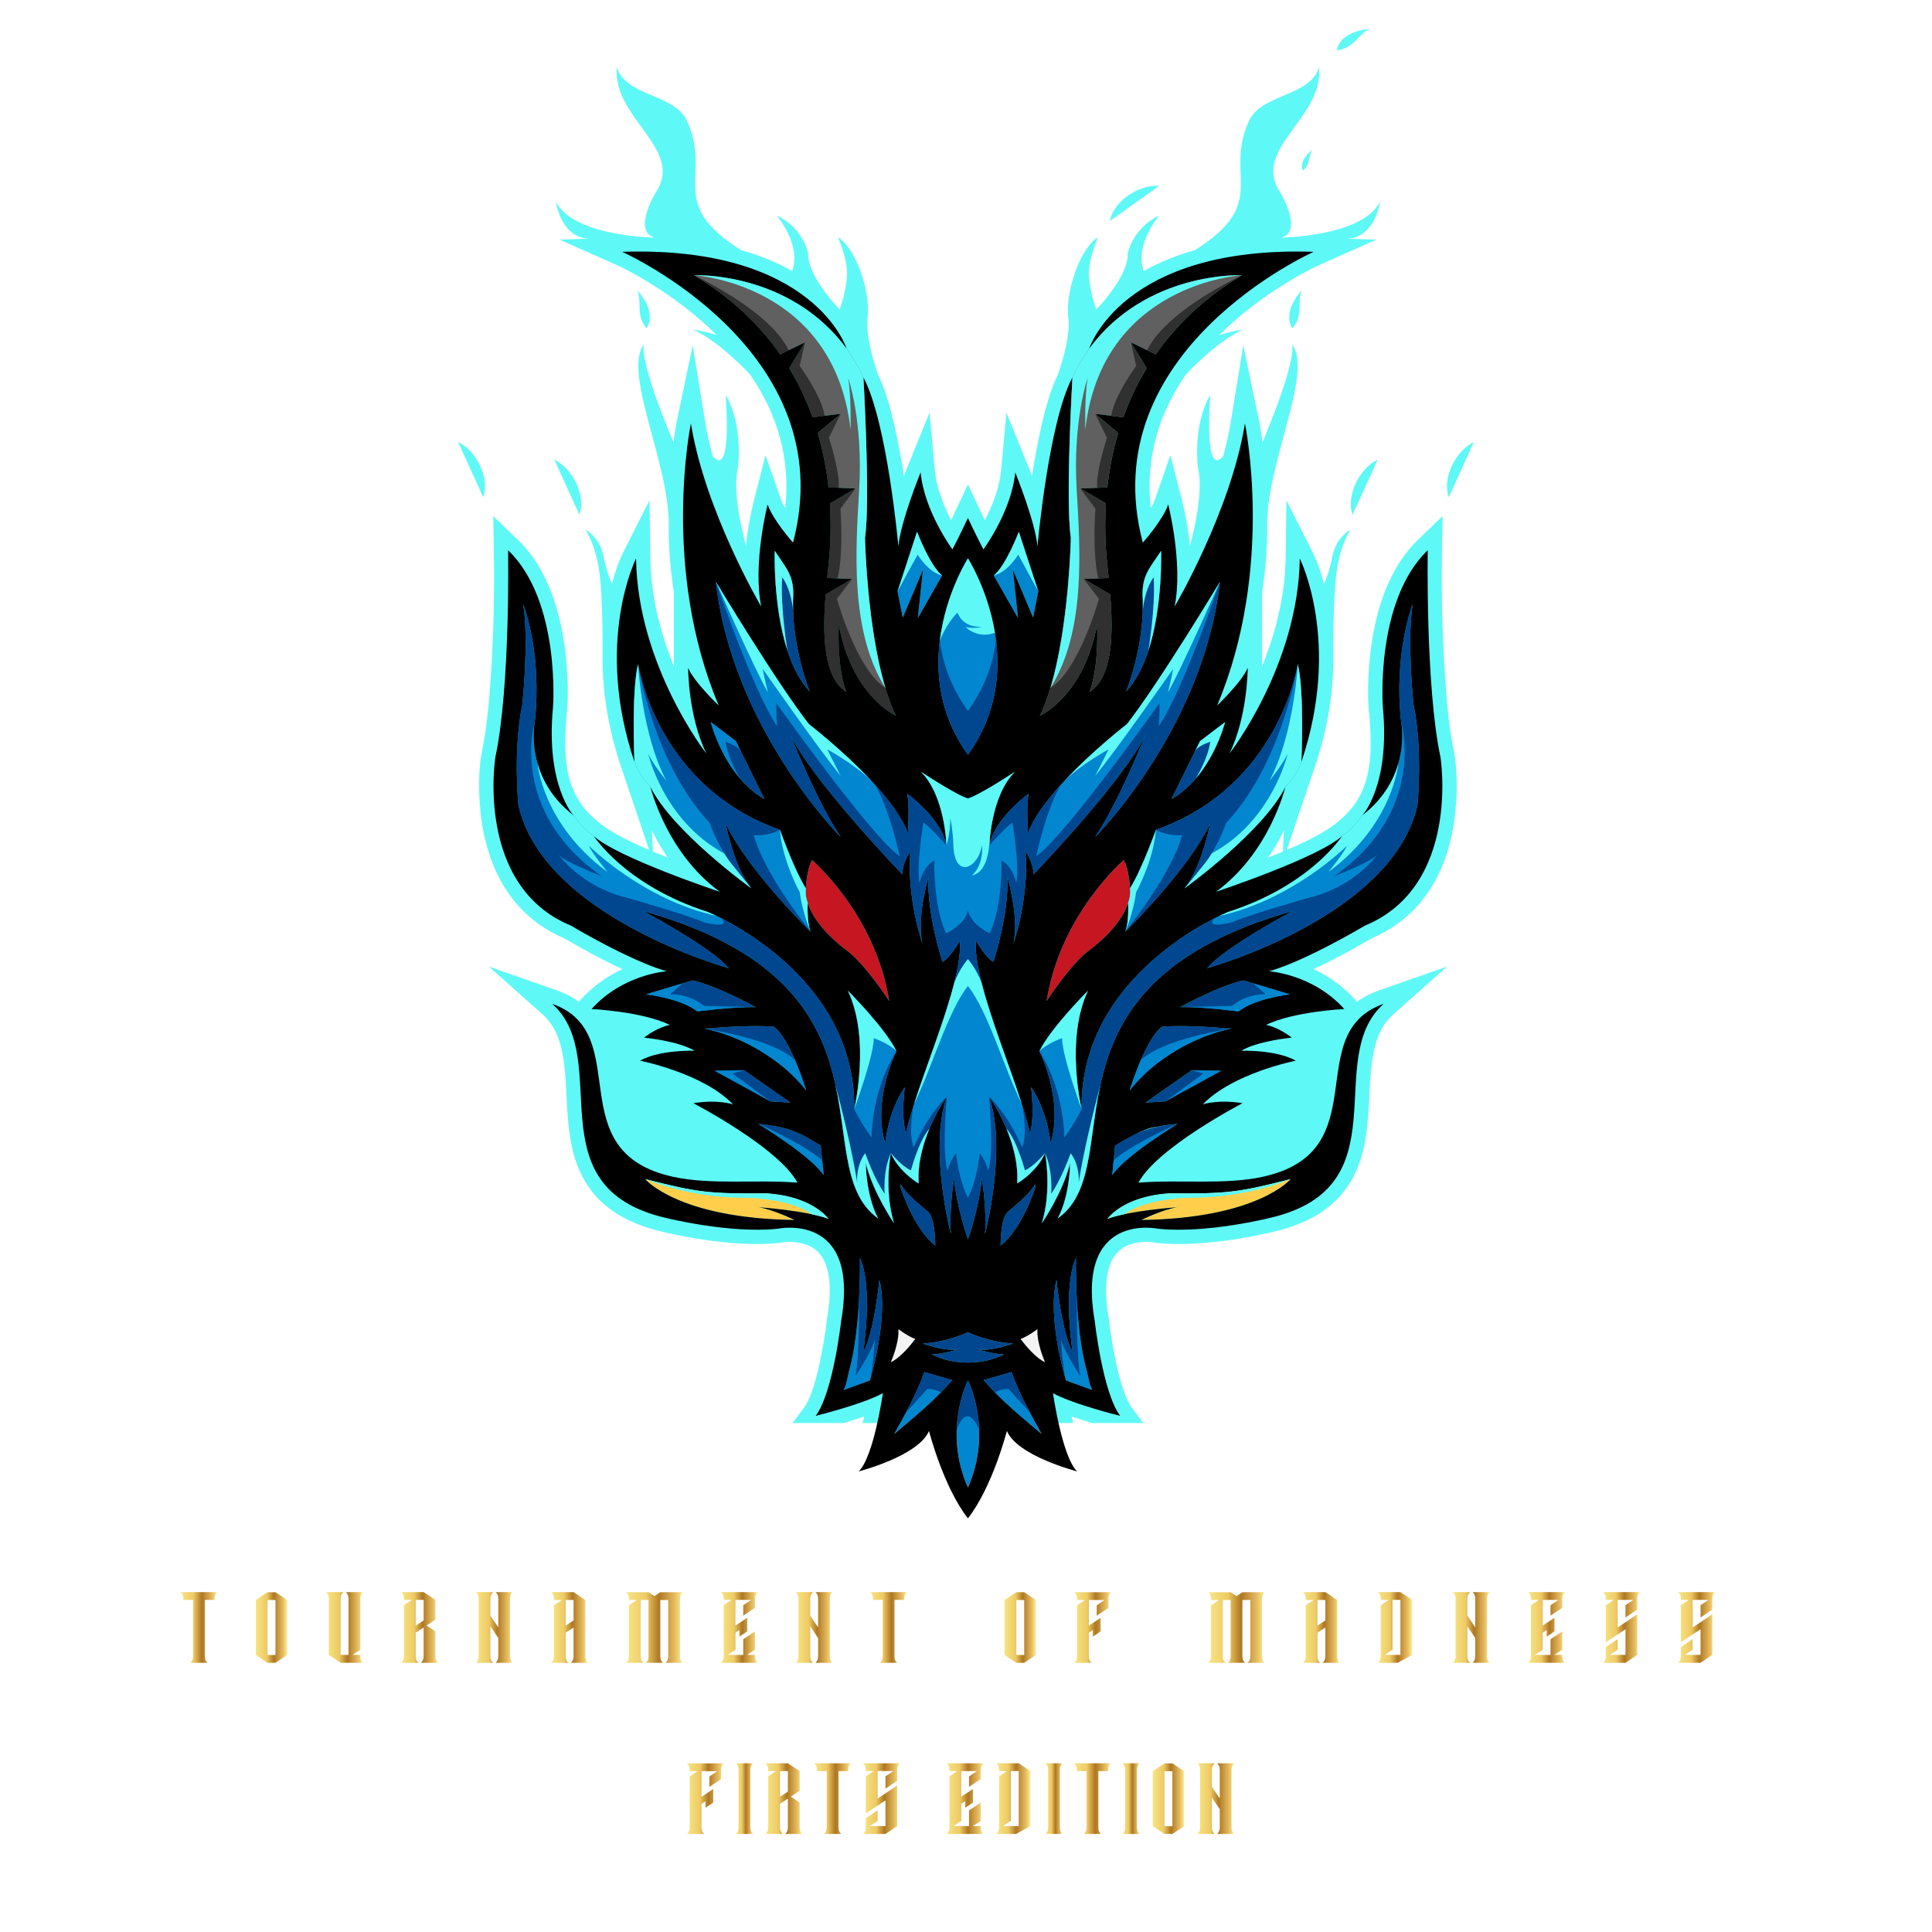 <?xml version="1.0" encoding="UTF-8"?>
<svg id="Layer_1" data-name="Layer 1" xmlns="http://www.w3.org/2000/svg" xmlns:xlink="http://www.w3.org/1999/xlink" viewBox="0 0 4000 4000">
  <defs>
    <style>
      .cls-1 {
        fill: url(#linear-gradient-2);
      }

      .cls-2 {
        fill: url(#linear-gradient-17);
      }

      .cls-3 {
        fill: url(#linear-gradient-15);
      }

      .cls-4 {
        fill: #ffce4b;
      }

      .cls-4, .cls-5, .cls-6, .cls-7, .cls-8, .cls-9, .cls-10, .cls-11, .cls-12 {
        fill-rule: evenodd;
      }

      .cls-13 {
        fill: url(#linear-gradient-18);
      }

      .cls-14 {
        fill: url(#linear-gradient-28);
      }

      .cls-15 {
        fill: url(#linear-gradient-14);
      }

      .cls-16 {
        fill: url(#linear-gradient-20);
      }

      .cls-17 {
        fill: url(#linear-gradient-6);
      }

      .cls-5 {
        fill: #5ef9f6;
      }

      .cls-18 {
        fill: url(#linear-gradient-11);
      }

      .cls-19 {
        filter: url(#drop-shadow-3);
      }

      .cls-20 {
        filter: url(#drop-shadow-1);
      }

      .cls-21 {
        fill: url(#linear-gradient-10);
      }

      .cls-22 {
        fill: url(#linear-gradient-16);
      }

      .cls-23 {
        fill: url(#linear-gradient-31);
      }

      .cls-6 {
        fill: #303030;
      }

      .cls-24 {
        fill: url(#linear-gradient-21);
      }

      .cls-7 {
        fill: #00478f;
      }

      .cls-25 {
        filter: url(#drop-shadow-2);
      }

      .cls-26 {
        fill: url(#linear-gradient-25);
      }

      .cls-27 {
        fill: url(#linear-gradient-5);
      }

      .cls-28 {
        fill: none;
      }

      .cls-29 {
        fill: url(#linear-gradient-7);
      }

      .cls-30 {
        fill: url(#linear-gradient-24);
      }

      .cls-31 {
        fill: url(#linear-gradient-9);
      }

      .cls-32 {
        fill: url(#linear-gradient-22);
      }

      .cls-8 {
        fill: #0286cf;
      }

      .cls-33 {
        fill: url(#linear-gradient-3);
      }

      .cls-9 {
        fill: #c61621;
      }

      .cls-34 {
        fill: url(#linear-gradient);
      }

      .cls-35 {
        fill: url(#linear-gradient-27);
      }

      .cls-36 {
        fill: url(#linear-gradient-29);
      }

      .cls-37 {
        fill: url(#linear-gradient-30);
      }

      .cls-10 {
        fill: #f3f3f3;
      }

      .cls-38 {
        fill: url(#linear-gradient-23);
      }

      .cls-39 {
        fill: url(#linear-gradient-19);
      }

      .cls-11 {
        fill: #606060;
      }

      .cls-40 {
        fill: url(#linear-gradient-4);
      }

      .cls-41 {
        fill: url(#linear-gradient-8);
      }

      .cls-42 {
        fill: url(#linear-gradient-12);
      }

      .cls-43 {
        fill: url(#linear-gradient-13);
      }

      .cls-44 {
        fill: url(#linear-gradient-26);
      }
    </style>
    <filter id="drop-shadow-1" filterUnits="userSpaceOnUse">
      <feOffset dx="0" dy="0"/>
      <feGaussianBlur result="blur" stdDeviation="50"/>
      <feFlood flood-color="#5ef9f6" flood-opacity=".75"/>
      <feComposite in2="blur" operator="in"/>
      <feComposite in="SourceGraphic"/>
    </filter>
    <filter id="drop-shadow-2" filterUnits="userSpaceOnUse">
      <feOffset dx="0" dy="0"/>
      <feGaussianBlur result="blur-2" stdDeviation="50"/>
      <feFlood flood-color="#a77b30" flood-opacity="1"/>
      <feComposite in2="blur-2" operator="in"/>
      <feComposite in="SourceGraphic"/>
    </filter>
    <linearGradient id="linear-gradient" x1="1422.51" y1="3723.95" x2="1498.53" y2="3723.95" gradientUnits="userSpaceOnUse">
      <stop offset="0" stop-color="#f7e584"/>
      <stop offset=".35" stop-color="#eeca64"/>
      <stop offset=".58" stop-color="#ae7723"/>
      <stop offset=".84" stop-color="#e2b75c"/>
      <stop offset=".88" stop-color="#ebc265"/>
      <stop offset="1" stop-color="#fbf09c"/>
    </linearGradient>
    <linearGradient id="linear-gradient-2" x1="1523.72" y1="3723.84" x2="1559" y2="3723.84" xlink:href="#linear-gradient"/>
    <linearGradient id="linear-gradient-3" x1="1585.04" y1="3723.84" x2="1661.06" y2="3723.84" xlink:href="#linear-gradient"/>
    <linearGradient id="linear-gradient-4" x1="1685.84" y1="3723.84" x2="1761.65" y2="3723.84" xlink:href="#linear-gradient"/>
    <linearGradient id="linear-gradient-5" x1="1787.06" y1="3723.84" x2="1863.08" y2="3723.84" xlink:href="#linear-gradient"/>
    <linearGradient id="linear-gradient-6" x1="1960.31" y1="3723.84" x2="2036.12" y2="3723.84" xlink:href="#linear-gradient"/>
    <linearGradient id="linear-gradient-7" x1="2063" y1="3723.84" x2="2133.56" y2="3723.84" xlink:href="#linear-gradient"/>
    <linearGradient id="linear-gradient-8" x1="2164.64" y1="3723.84" x2="2199.92" y2="3723.84" xlink:href="#linear-gradient"/>
    <linearGradient id="linear-gradient-9" x1="2223.86" y1="3723.84" x2="2299.67" y2="3723.84" xlink:href="#linear-gradient"/>
    <linearGradient id="linear-gradient-10" x1="2324.03" y1="3723.84" x2="2359.31" y2="3723.84" xlink:href="#linear-gradient"/>
    <linearGradient id="linear-gradient-11" x1="2386.6" x2="2451.71" xlink:href="#linear-gradient"/>
    <linearGradient id="linear-gradient-12" x1="2479.21" y1="3723.84" x2="2555.23" y2="3723.84" xlink:href="#linear-gradient"/>
    <filter id="drop-shadow-3" filterUnits="userSpaceOnUse">
      <feOffset dx="0" dy="0"/>
      <feGaussianBlur result="blur-3" stdDeviation="50"/>
      <feFlood flood-color="#a77b30" flood-opacity="1"/>
      <feComposite in2="blur-3" operator="in"/>
      <feComposite in="SourceGraphic"/>
    </filter>
    <linearGradient id="linear-gradient-13" x1="373.98" y1="3369.48" x2="449.79" y2="3369.48" xlink:href="#linear-gradient"/>
    <linearGradient id="linear-gradient-14" x1="529.59" y1="3369.58" x2="594.69" y2="3369.58" xlink:href="#linear-gradient"/>
    <linearGradient id="linear-gradient-15" x1="675.33" y1="3369.48" x2="751.35" y2="3369.48" xlink:href="#linear-gradient"/>
    <linearGradient id="linear-gradient-16" x1="830.94" y1="3369.48" x2="906.96" y2="3369.48" xlink:href="#linear-gradient"/>
    <linearGradient id="linear-gradient-17" x1="985.5" y1="3369.48" x2="1061.52" y2="3369.48" xlink:href="#linear-gradient"/>
    <linearGradient id="linear-gradient-18" x1="1141.32" y1="3369.48" x2="1217.34" y2="3369.48" xlink:href="#linear-gradient"/>
    <linearGradient id="linear-gradient-19" x1="1296.72" y1="3369.58" x2="1413.27" y2="3369.58" xlink:href="#linear-gradient"/>
    <linearGradient id="linear-gradient-20" x1="1492.85" y1="3369.48" x2="1568.66" y2="3369.48" xlink:href="#linear-gradient"/>
    <linearGradient id="linear-gradient-21" x1="1647.62" y1="3369.48" x2="1723.64" y2="3369.48" xlink:href="#linear-gradient"/>
    <linearGradient id="linear-gradient-22" x1="1801.76" y1="3369.48" x2="1877.57" y2="3369.48" xlink:href="#linear-gradient"/>
    <linearGradient id="linear-gradient-23" x1="2079.8" y1="3369.58" x2="2144.9" y2="3369.58" xlink:href="#linear-gradient"/>
    <linearGradient id="linear-gradient-24" x1="2224.49" y1="3369.58" x2="2300.51" y2="3369.58" xlink:href="#linear-gradient"/>
    <linearGradient id="linear-gradient-25" x1="2501.9" y1="3369.58" x2="2618.45" y2="3369.58" xlink:href="#linear-gradient"/>
    <linearGradient id="linear-gradient-26" x1="2697.82" y1="3369.48" x2="2773.84" y2="3369.48" xlink:href="#linear-gradient"/>
    <linearGradient id="linear-gradient-27" x1="2853.22" y1="3369.48" x2="2923.78" y2="3369.48" xlink:href="#linear-gradient"/>
    <linearGradient id="linear-gradient-28" x1="3008.2" y1="3369.48" x2="3084.22" y2="3369.48" xlink:href="#linear-gradient"/>
    <linearGradient id="linear-gradient-29" x1="3164.23" y1="3369.48" x2="3240.04" y2="3369.48" xlink:href="#linear-gradient"/>
    <linearGradient id="linear-gradient-30" x1="3319.21" y1="3369.48" x2="3395.23" y2="3369.48" xlink:href="#linear-gradient"/>
    <linearGradient id="linear-gradient-31" x1="3474.61" y1="3369.48" x2="3550.63" y2="3369.48" xlink:href="#linear-gradient"/>
  </defs>
  <rect class="cls-28" width="4000" height="3998.33"/>
  <g class="cls-20">
    <path class="cls-5" d="m2377.79,1489.18l21.58,9.27c21.62-40.17,40.57-81.93,56.03-124.87-3.68,5.7-7.36,11.4-11.05,17.09-21.27,32.75-43.28,66.5-66.56,98.51m-227.2,261.63c.65.97,1.28,1.97,1.9,2.98,34.91-37.66,69.04-76.69,101.35-115.95,19.21-23.34,38.05-47.22,55.57-71.86,4.96-6.98,10.04-14.28,14.97-21.77-60.27,50.01-147.59,133.2-168.3,191.25l-5.48,15.35Zm48.02,464.95c-1.15-19.09-1.37-38.47-.33-57.75-4.68,6.32-9.22,12.88-13.18,19.42,5.19,12.31,9.74,25.52,13.51,38.33Zm112.14-365.9l-.51-9.08c-.02-.39-.05-.81-.08-1.26-10.75,12.57-20.83,25.63-29.32,37.45-14.6,20.3-27.78,41.63-39.27,63.8,24.24-17.77,56.97-51.22,65.82-79.97l3.37-10.94Zm153.21-129.94c-15.34,7.82-31.23,14.89-47.65,21.18-7.94,21.52-16.72,43.09-26.01,63.86-5.04,11.28-10.43,22.79-16.38,33.87,18.58-21.09,36.54-42.82,53.37-65.2,12.73-16.93,25.51-35.02,36.66-53.71Zm199.89-121.92l1.01-21.86c.85-18.63,1.37-37.49,1.54-56.35-1.45,2.72-2.9,5.39-4.35,7.99-34.26,61.54-79.39,112.84-133.84,152.66l11.77,3.9-5.1,25.58c-1.84,9.23-4.18,19.48-7.02,30.24,44.92-40.41,88.28-86.41,107.06-124.68l11.62-23.68,17.3,6.19Zm-7.59,164.97l2-43.49c-.16.33-.33.66-.49.99-9.47,19.04-20.2,37.49-32.2,55.06,7.45-2.98,14.87-6,22.24-9.04,2.82-1.17,5.64-2.34,8.45-3.52Zm-315.46-1087.38l42.68,20.76c22.55-29.38,47.71-56.21,75.13-80.6-43.39,12.89-83.18,32.76-117.81,59.84Zm-93.15,148.91l58.65,7.29c9.59-23.75,20.7-46.87,33.31-69.17l-33.72-55.43c-9.62,10.08-18.68,20.86-27.14,32.37l-28.62,38.94-.26,4.52c-.8,13.81-1.55,27.64-2.23,41.48Zm-5.16,157.11l23.96-.98c3.65-24.82,8.62-49.45,15-73.72l-36.09-30.11c-1.05,27.4-1.87,54.79-2.45,82.12-.16,7.56-.3,15.12-.41,22.68Zm1.66,187.54l18.57-.76c-1.05-10.56-1.99-21.12-2.64-31.66-1.58-25.95-1.88-52.02-.85-78.01l-16.69-9.8c.37,19.66.9,41.02,3.77,60.33l.37,2.45-.05,2.48c-.36,18.23-1.29,36.66-2.48,54.96Zm26.85,94.16c-.26-5.25-.56-10.24-.88-14.9l-30.84-18.1c-3.73,38.77-8.8,77.52-15.76,115.7-.78,4.27-1.59,8.58-2.43,12.91,9.93-22.83,16.82-47.08,21.27-71.34l4.73-25.76,23.92,1.49Zm-196.04,994.33c-9.63-27.98-19.71-55.81-29.56-83.71-3.34-9.47-6.67-18.96-9.96-28.49l-13.58,38.66,49.67,68.66c1.15,1.59,2.3,3.22,3.43,4.88Zm159.8,69.05l-18.04,2.23-3.67-15.37c-.38,21.17-3.37,42.2-9.74,62.44l-.32,1.03,23.99,2.87c1.06-6.56,2-12.94,2.9-19.03,1.68-11.47,3.28-22.85,4.89-34.17Zm581.04-598.99l-11.72,18.56c-14.46,22.88-39.7,47.83-59.91,65.25-16.89,14.56-34.84,27.88-53.6,39.99l4.08-1.14,13.16,32.88c25.71-15.05,50.46-31.51,73.53-49.47,55.97-43.59,107.42-100.69,124.1-171.41,1.04-10.69,1.71-21.63,2.16-32.51-16.24,31.83-39.8,59.44-69.36,82.11l-21.65,16.61-.78-.87Zm-1185.63-238.51l-21.58,9.27c-21.63-40.17-40.57-81.93-56.03-124.87,3.68,5.7,7.36,11.4,11.05,17.09,21.27,32.75,43.28,66.5,66.56,98.51Zm227.2,261.63c-.65.97-1.28,1.97-1.9,2.98-34.91-37.66-69.04-76.69-101.35-115.95-19.21-23.34-38.05-47.22-55.57-71.86-4.96-6.98-10.04-14.28-14.97-21.77,60.27,50.01,147.59,133.2,168.3,191.25l5.48,15.35Zm-48.02,464.95c1.15-19.09,1.37-38.47.33-57.75,4.68,6.32,9.22,12.88,13.18,19.42-5.19,12.31-9.74,25.52-13.51,38.33Zm-112.14-365.9l.51-9.08c.02-.39.05-.81.08-1.26,10.75,12.57,20.83,25.63,29.32,37.45,14.59,20.3,27.78,41.63,39.27,63.8-24.24-17.77-56.97-51.22-65.82-79.97l-3.37-10.94Zm-153.21-129.94c15.34,7.82,31.23,14.89,47.65,21.18,7.94,21.52,16.72,43.09,26.01,63.86,5.04,11.28,10.43,22.79,16.37,33.87-18.58-21.09-36.54-42.82-53.37-65.2-12.73-16.93-25.51-35.02-36.66-53.71Zm-199.89-121.92l-1.01-21.86c-.85-18.63-1.37-37.49-1.54-56.35,1.45,2.72,2.9,5.39,4.34,7.99,34.27,61.54,79.39,112.84,133.84,152.66l-11.77,3.9,5.1,25.58c1.84,9.23,4.19,19.48,7.02,30.24-44.92-40.41-88.28-86.41-107.06-124.68l-11.62-23.68-17.3,6.19Zm7.59,164.97l-2-43.49c.16.33.33.66.49.99,9.47,19.04,20.2,37.49,32.2,55.06-7.45-2.98-14.87-6-22.24-9.04-2.82-1.17-5.64-2.34-8.45-3.52Zm315.46-1087.38l-42.68,20.76c-22.55-29.38-47.71-56.21-75.13-80.6,43.39,12.89,83.18,32.76,117.81,59.84Zm93.15,148.91l-58.65,7.29c-9.6-23.75-20.7-46.87-33.31-69.17l33.72-55.43c9.62,10.08,18.68,20.86,27.14,32.37l28.62,38.94.26,4.52c.8,13.81,1.55,27.64,2.23,41.48Zm5.16,157.11l-23.96-.98c-3.65-24.82-8.62-49.45-15-73.72l36.09-30.11c1.05,27.4,1.87,54.79,2.45,82.12.16,7.56.3,15.12.41,22.68Zm-1.66,187.54l-18.57-.76c1.05-10.56,1.99-21.12,2.64-31.66,1.58-25.95,1.88-52.02.85-78.01l16.69-9.8c-.37,19.66-.89,41.02-3.77,60.33l-.37,2.45.05,2.48c.36,18.23,1.29,36.66,2.48,54.96Zm-26.85,94.16c.26-5.25.56-10.24.88-14.9l30.84-18.1c3.73,38.77,8.8,77.52,15.76,115.7.78,4.27,1.59,8.58,2.43,12.91-9.93-22.83-16.82-47.08-21.27-71.34l-4.73-25.76-23.91,1.49Zm196.04,994.33c9.63-27.98,19.71-55.81,29.56-83.71,3.34-9.47,6.67-18.96,9.96-28.49l13.58,38.66-49.67,68.66c-1.15,1.59-2.3,3.22-3.43,4.88Zm-159.8,69.05l18.04,2.23,3.67-15.37c.38,21.17,3.37,42.2,9.74,62.44l.32,1.03-23.99,2.87c-1.06-6.56-2-12.94-2.9-19.03-1.68-11.47-3.28-22.85-4.89-34.17Zm-581.04-598.99l11.72,18.56c14.46,22.88,39.7,47.83,59.91,65.25,16.89,14.56,34.84,27.88,53.6,39.99l-4.08-1.14-13.16,32.88c-25.71-15.05-50.46-31.51-73.53-49.47-55.97-43.59-107.42-100.69-124.1-171.41-1.04-10.69-1.71-21.63-2.16-32.51,16.24,31.83,39.8,59.44,69.36,82.11l21.65,16.61.78-.87Zm811.82-221.66c33.35-65.29,39.28-137.55,23.03-211.42-4.9-22.26-12.95-48.46-23.03-73.13-10.08,24.67-18.13,50.87-23.03,73.13-16.25,73.87-10.32,146.13,23.03,211.42Zm0,352.01l5.74-10.1,1.74,23.27,32.1,56.5c5.37-23.89,9.36-48.32,11.35-70.63,1.21-13.63,1.76-27.47,1.04-41.15l-1.38-26.18,40.14-6.92c-.16-5.77-.45-11.52-.87-17.25l-2.99-40.18c-6.65,10.25-11.57,20.64-13.43,30.37l-5.11,26.71-54.09-5.79.67-27.18c.57-23.17,4.44-49.65,10.95-74.79-6.25,2.91-12.39,5.36-18.01,6.91l-7.86,2.17-7.86-2.17c-5.62-1.55-11.76-4-18.01-6.91,6.51,25.14,10.38,51.62,10.95,74.79l.67,27.18-54.09,5.79-5.11-26.71c-1.86-9.73-6.78-20.12-13.43-30.37l-2.99,40.18c-.43,5.73-.72,11.48-.87,17.25l40.14,6.92-1.38,26.18c-.72,13.68-.17,27.52,1.04,41.15,1.99,22.31,5.99,46.74,11.35,70.63l32.1-56.5,1.74-23.27,5.74,10.1Zm0,301.33l24.62-34.03c-8.25-24.59-16.03-49.36-22.68-74.3-.65-2.43-1.3-4.9-1.94-7.39-.64,2.5-1.29,4.96-1.94,7.39-6.65,24.94-14.43,49.71-22.68,74.3l24.62,34.03Zm0,271.01l1.85-19.5,26.17-.92c.79-13.09,1.16-26.16,1.02-39.14-.31-29.9-3.33-62.65-13.29-91l-15.75-44.84-15.75,44.84c-9.96,28.35-12.97,61.1-13.28,91-.13,12.98.23,26.05,1.02,39.14l26.17.92,1.84,19.5Zm829.66-963.58l-.03-.31-.02-.31c-2.1-28.14-1.11-59.1,1.02-87.13,4.45-58.68,16.37-119.91,40.79-173.69,14.75-32.48,34.35-62.72,60.14-87.53l51.24-49.3-1.23,71.08c-1.48,85.06.5,172.49,5.98,257.29,3.49,54.07,8.38,111.55,19.7,164.56l.16.74.12.75c7.61,47.35,5.12,107.6-3.52,154.2-18.74,101.01-71.49,184.66-168.64,225.64-38.35,22.9-79.52,44.75-119.91,63.64,32.4,15.07,61.66,36.12,85.76,62.94l4.25,4.73c13.46-9.93,28.68-17.69,45.47-23.57l140.96-49.37-111.56,99.28c-10.52,9.36-18.82,20.29-25.27,32.79-21.89,42.39-22.11,103.77-24.71,150.73-2.58,46.49-6.74,94.13-25.23,137.42-32.02,74.93-97,111.43-173.69,129.05-17.99,4.48-36.63,8.12-54.86,11.36-39.52,7.03-80.03,12.1-120.16,13.47-22.04.75-44.31.38-66.24-1.97l-1.5-.16-1.47-.31c-18.37-3.89-44.4-1-60.97,7.55-49.71,25.66-42.45,104.42-34.64,149.34l.16.89.1.9c4.77,42.82,21.96,148.65,46.98,182.19l24.29,32.56h-105.69c-11.41-3.39-22.74-6.96-33.89-10.68-2.91-.97-5.85-1.96-8.8-2.98.99,4.58,2.02,9.14,3.09,13.67h-435.65c1.07-4.53,2.1-9.09,3.09-13.67-2.96,1.02-5.9,2.01-8.8,2.98-11.15,3.72-22.48,7.29-33.89,10.68h-105.69l24.29-32.56c25.02-33.54,42.21-139.37,46.98-182.19l.1-.9.15-.89c7.82-44.92,15.07-123.68-34.64-149.34-16.56-8.55-42.6-11.44-60.97-7.55l-1.47.31-1.5.16c-21.94,2.36-44.21,2.73-66.24,1.97-40.13-1.37-80.64-6.44-120.16-13.47-18.23-3.24-36.87-6.87-54.86-11.36-76.69-17.63-141.68-54.12-173.69-129.05-18.49-43.29-22.66-90.92-25.23-137.42-2.6-46.97-2.82-108.34-24.71-150.73-6.45-12.49-14.76-23.43-25.27-32.79l-111.56-99.28,140.96,49.37c16.78,5.88,32.01,13.63,45.47,23.57l4.25-4.73c24.09-26.83,53.36-47.88,85.76-62.94-40.39-18.89-81.56-40.74-119.91-63.64-97.15-40.99-149.9-124.64-168.64-225.64-8.64-46.6-11.13-106.85-3.52-154.2l.12-.75.16-.74c11.32-53,16.21-110.49,19.7-164.56,5.48-84.81,7.46-172.23,5.98-257.29l-1.23-71.08,51.24,49.3c25.79,24.81,45.4,55.05,60.14,87.53,24.42,53.78,36.34,115.01,40.79,173.69,2.13,28.03,3.12,58.99,1.02,87.13l-.02.31-.03.31c-12.65,131.78-1.09,207.98,116.78,268.37,17.24,8.83,35.02,16.9,52.9,24.53l-58.37-172.76c-23.62-69.92-37.21-143.52-38.11-217.29h0s0-.11,0-.11c-.09-7.54-.05-15.08.13-22.61.05-39.88-.68-122.24-7.03-164.58,0,0-5.72-50.02-28.59-85.75,0,0,31.45,15.01,38.6,60.74,0,0,6.5,32.04,16.39,51.04,6.19-23.4,14.04-46.54,23.52-65.31l54.12-107.15,1.78,120.01c1.13,76.47,19.69,152.5,48.73,223.44v-150.12l.27.67c-7.75-55.48-11.13-88.77-10.84-144.43.64-127.6-96.18-315.93-51.03-373.36,0,0-15.89,20.12,60.69,203.71,1.95-15.07,4.24-30.45,7.31-45.17l32.57-155.85,25.5,157.16c3.95,24.37,9.41,48.52,15.86,72.34,41.68,48.84,26.8-127.14,26.8-127.14,37.17,64.31,25.74,150.06,25.74,150.06-14.3,57.17,16.4,162.32,16.4,162.32,3.35-31.78,8.97-63.91,16.25-92.38l24.21-94.65,32.28,92.21c1.84,5.26,4.77,11.17,8.36,17.35,11.61-101.88-15.75-194.18-72.29-276.29-1.82-2-62.53-68.34-118.86-93.67,0,0,24.59,3.35,49.65,11.68-41.87-41.46-89.8-77.9-140.04-108.64-21.23-12.98-45.03-26.68-67.85-36.82l-117.55-52.23,60.6-2c-58.61-2.2-68.62-77.12-68.62-77.12,31.71,64.66,167.74,73.45,198.05,74.61,2,.05,4.01.11,6.02.17-.67-.26-1.34-.51-2.02-.76-41.73-15.29,4.55-91.9,4.55-91.9,61.75-90.66-89.77-153.79-80.08-260.02,18.42,61.17,118.81,54.48,145.01,110.88,53.09,114.25-44.64,169.1,111.75,267.67,37.24,10.54,73.12,24.74,106.34,43.47,19.78-54.56-32.09-114.84-32.09-114.84,54.33,25.01,65.06,77.89,65.06,77.89-1.52,34.04,32.04,78.72,51.58,101.7,4.69,4.89,9.22,9.93,13.57,15.11,0,0,10.63-26.78,14.91-63.94,4.29-37.16-18.59-85.75-18.59-85.75,35.74,20.01,68.63,111.47,61.48,168.64-3.77,30.18,8.51,76.77,20.95,114.04,6.25,12.65,11.8,26.67,16.74,41.36l2.95-.37-2.4,2.01c1.77,5.32,3.46,10.73,5.08,16.18h0c9.63,32.46,16.7,66.71,22.24,95.76,3.52,18.48,6.81,37.22,9.84,56.09,2.37-6.14,4.78-12.24,7.24-18.28l45.68-112.27,11.09,120.69c2.91,31.65,16.51,69.17,33.66,101.89,2.73-5.72,5.44-11.44,8.11-17.15l26.74-56.96,26.74,56.96c2.68,5.7,5.38,11.43,8.11,17.15,17.15-32.72,30.75-70.25,33.66-101.89l11.09-120.69,45.68,112.27c2.46,6.03,4.87,12.13,7.24,18.28,3.03-18.87,6.32-37.61,9.84-56.09,5.54-29.05,12.6-63.3,22.24-95.76h0c1.62-5.46,3.31-10.86,5.08-16.19l-2.4-2.01,2.95.37c4.95-14.69,10.49-28.71,16.74-41.36,12.44-37.26,24.73-83.86,20.96-114.04-7.15-57.17,25.73-148.63,61.48-168.64,0,0-22.88,48.59-18.59,85.75,4.29,37.16,14.92,63.94,14.92,63.94,4.35-5.18,8.88-10.22,13.57-15.11,19.53-22.99,53.1-67.67,51.58-101.7,0,0,10.72-52.88,65.06-77.89,0,0-51.87,60.28-32.09,114.84,33.21-18.73,69.09-32.93,106.34-43.47,156.38-98.57,58.65-153.42,111.75-267.67,26.21-56.4,126.59-49.71,145.01-110.88,9.69,106.23-141.83,169.36-80.08,260.02,0,0,46.28,76.61,4.55,91.9-.67.25-1.34.5-2.02.76,2.01-.06,4.01-.12,6.02-.17,30.3-1.16,166.34-9.95,198.04-74.61,0,0-10.01,74.92-68.62,77.12l60.6,2-117.55,52.23c-22.83,10.14-46.62,23.84-67.85,36.82-50.24,30.73-98.18,67.18-140.04,108.64,25.06-8.33,49.65-11.68,49.65-11.68-56.33,25.34-117.04,91.68-118.86,93.67-56.54,82.11-83.9,174.42-72.29,276.29,3.59-6.18,6.52-12.09,8.36-17.35l32.28-92.21,24.21,94.65c7.28,28.47,12.9,60.6,16.25,92.38,0,0,30.69-105.15,16.4-162.32,0,0-11.44-85.75,25.74-150.06,0,0-14.88,175.98,26.8,127.14,6.45-23.82,11.91-47.97,15.86-72.34l25.5-157.16,32.57,155.85c3.08,14.72,5.36,30.1,7.31,45.17,76.57-183.59,60.69-203.71,60.69-203.71,45.15,57.44-51.68,245.76-51.03,373.36.28,55.66-3.1,88.95-10.84,144.43l.27-.67v150.12c29.04-70.94,47.59-146.97,48.73-223.44l1.78-120.01,54.11,107.15c9.48,18.77,17.34,41.91,23.52,65.31,9.89-19,16.39-51.04,16.39-51.04,7.15-45.73,38.6-60.74,38.6-60.74-22.88,35.73-28.6,85.75-28.6,85.75-6.35,42.34-7.08,124.7-7.03,164.58.18,7.54.22,15.08.13,22.61v.12s0-.01,0-.01c-.9,73.77-14.49,147.37-38.11,217.29l-58.37,172.76c17.88-7.63,35.66-15.7,52.9-24.53,117.87-60.39,129.43-136.59,116.78-268.37Z"/>
    <path class="cls-7" d="m1929.31,2803.8s27.58,17.27,74.68,17.27,74.68-17.27,74.68-17.27c-20.98.41-53.07-9.87-53.07-9.87,27.98,4.11,72-12.34,72-12.34-53.08-3.29-93.61-23.44-93.61-23.44,0,0-40.53,20.15-93.61,23.44,0,0,44.02,16.45,72,12.34,0,0-32.09,10.28-53.07,9.87"/>
    <path class="cls-11" d="m1736.56,1292.9c27.15,148.05,118.49,189.17,118.49,189.17-59.25-121.73-64.18-368.48-64.18-368.48,11.52-77.32-3.29-332.29-3.29-332.29-11.89-26.47-34.56-59.22-34.56-59.22-118.49-161.21-315.97-152.16-315.97-152.16,78.81,47.4,136.4,103.93,178.2,163.74l51.36-24.97-32.64,53.65c20.37,33.48,36.19,67.67,48.37,101.6l58.3-7.25-47.68,39.77c11.47,38.82,18.5,76.87,22.47,112.64l55.65,2.27-52.75,30.96c2.17,34.1,1.74,65.46.09,92.6-1.02,16.81-3.39,38.12-5.73,61.67l51.53,2.1-54.65,32.07c-6.37,78.98-6.25,169.63,42.65,201.95-20.57-54.29-15.63-139.83-15.63-139.83"/>
    <path class="cls-6" d="m1771.07,1011.37l-52.75,30.96c2.17,34.1,1.74,65.46.09,92.6-1.02,16.81-3.39,38.12-5.73,61.67l21.45.88c13.04-54.63,5.88-144,5.88-144l31.07-42.1Zm-30.44-154.68l-47.68,39.77c11.47,38.82,18.5,76.87,22.47,112.64l20.86.85c3.68-30.36-20.14-103.71-20.14-103.71l24.49-49.56Zm-74.03-148l-32.64,53.65c20.37,33.48,36.19,67.67,48.37,101.6l25-3.11c-6.76-42.54-51.66-103.05-51.66-103.05l10.94-49.1Zm-229.56-138.77c78.81,47.4,136.4,103.93,178.2,163.74l17.64-8.58c-31.66-65.03-131.69-123.48-195.84-155.17Zm299.52,722.98c27.15,148.05,118.49,189.17,118.49,189.17-8.33-17.12-15.59-36.71-21.91-57.74h0c-60.12-38.34-100.33-184.56-100.33-184.56l31.4-41.07-54.65,32.07c-6.37,78.98-6.25,169.63,42.65,201.95-20.57-54.29-15.63-139.83-15.63-139.83Z"/>
    <path class="cls-8" d="m2003.99,1156.12s-137.4,215.49,0,406.32c137.4-190.82,0-406.32,0-406.32"/>
    <path class="cls-8" d="m1674.84,1499.35c-65.83-83.9-192.55-294.46-192.55-294.46,34.56,304.33,258.37,528.05,258.37,528.05-49.37-72.38-105.32-213.85-105.32-213.85,44.43,95.41,232.87,291.17,232.87,291.17,0-25.5,16.46-46.88,16.46-46.88-7.4,99.52,25.51,190.82,25.51,190.82-13.99-50.99,12.34-139.82,12.34-139.82-4.11,78.14,28.8,176.84,28.8,176.84,14.81-6.58,36.2-44.42,36.2-44.42,6.91,92.07-88.43,291.2-111.91,399.74-10.7-34.55-2.47-95.41-2.47-95.41-34.56,50.17-40.32,115.97-40.32,115.97-27.98-88.83,23.04-190.82,23.04-190.82-23.04-47.71-100.39-125.02-100.39-125.02,47.73,100.34,13.17,245.1,13.17,245.1,3.29-284.59-302.81-407.96-302.81-407.96-171.97-55.11-236.98-157.92-236.98-157.92-26.64-18.84-41.14-41.95-41.14-41.95-104.32-80.03-80.64-194.11-80.64-194.11,15.63-143.11-23.86-243.46-23.86-243.46,12.34,75.67-1.65,207.27-1.65,207.27-19.75,95.41-8.23,208.92-8.23,208.92,52.66,231.95,435.29,337.23,435.29,337.23-37.85-44.42-177.73-118.44-177.73-118.44,553.19,154.98,331.95,525.83,487.12,636.62-25.51-47.71-25.51-114.33-25.51-114.33,14.81,60.87,58.42,124.2,58.42,124.2-21.39-69.09-6.58-145.17-6.58-145.17,16.23,38.71,57.6,62.92,57.6,62.92-5.76-91.3,58.42-180.13,58.42-180.13-37.85,107.75,8.23,284.59,8.23,284.59-4.12-51,6.58-115.15,6.58-115.15,5.76,60.86,28.8,126.66,28.8,126.66,0,0,23.04-65.8,28.8-126.66,0,0,10.7,64.15,6.58,115.15,0,0,46.08-176.84,8.23-284.59,0,0,64.18,88.83,58.42,180.13,0,0,41.37-24.21,57.6-62.92,0,0,14.81,76.08-6.58,145.17,0,0,43.61-63.33,58.42-124.2,0,0,0,66.62-25.51,114.33,155.17-110.79-66.07-481.63,487.12-636.62,0,0-139.88,74.03-177.73,118.44,0,0,382.63-105.28,435.29-337.23,0,0,11.52-113.51-8.23-208.92,0,0-13.99-131.6-1.65-207.27,0,0-39.49,100.35-23.86,243.46,0,0,23.68,114.08-80.64,194.11,0,0-14.5,23.12-41.14,41.95,0,0-65,102.82-236.98,157.92,0,0-306.1,123.38-302.81,407.96,0,0-34.56-144.76,13.17-245.1,0,0-77.35,77.31-100.39,125.02,0,0,51.02,101.99,23.04,190.82,0,0-5.76-65.8-40.32-115.97,0,0,8.23,60.86-2.47,95.41-23.48-108.54-118.81-307.67-111.91-399.74,0,0,21.39,37.84,36.2,44.42,0,0,32.91-98.7,28.8-176.84,0,0,26.33,88.83,12.34,139.82,0,0,32.91-91.3,25.51-190.82,0,0,16.46,21.38,16.46,46.88,0,0,188.44-195.76,232.87-291.17,0,0-55.95,141.47-105.32,213.85,0,0,223.81-223.72,258.37-528.05,0,0-126.72,210.56-192.55,294.46,0,0-171.15,131.6-204.89,226.19,0,0-4.11-59.22,1.65-82.25,0,0-70.76,50.99-81.46,106.92,0,0,2.47-101.99,52.66-152.16,0,0-73.25,48.53-97.1,55.11-23.85-6.58-97.1-55.11-97.1-55.11,50.19,50.17,52.66,152.16,52.66,152.16-10.7-55.93-81.46-106.92-81.46-106.92,5.76,23.03,1.65,82.25,1.65,82.25-33.74-94.59-204.89-226.19-204.89-226.19"/>
    <path class="cls-9" d="m1681.43,1780.65c-10.7,16.45-13.16,58.4-13.16,58.4-1.76,17.41,4.11,30.43,4.11,30.43,15.93,51.67,78.17,96.23,78.17,96.23,40.32,28.79,90.51,106.93,90.51,106.93-27.98-179.31-159.63-291.99-159.63-291.99"/>
    <path class="cls-11" d="m2271.42,1292.9c-27.15,148.05-118.49,189.17-118.49,189.17,59.24-121.73,64.18-368.48,64.18-368.48-11.52-77.32,3.29-332.29,3.29-332.29,11.89-26.47,34.56-59.22,34.56-59.22,118.49-161.21,315.97-152.16,315.97-152.16-78.81,47.4-136.4,103.93-178.2,163.74l-51.36-24.97,32.64,53.65c-20.36,33.48-36.19,67.67-48.37,101.6l-58.3-7.25,47.68,39.77c-11.47,38.82-18.5,76.87-22.47,112.64l-55.65,2.27,52.75,30.96c-2.17,34.1-1.74,65.46-.09,92.6,1.02,16.81,3.39,38.12,5.73,61.67l-51.53,2.1,54.65,32.07c6.37,78.98,6.25,169.63-42.65,201.95,20.57-54.29,15.63-139.83,15.63-139.83"/>
    <path class="cls-8" d="m1858.33,1224.39l10.7,54.29,41.96-99.52-10.7,100.35,50.19-88.01c-25.51-20.56-51.84-90.48-51.84-90.48l-40.32,123.38Z"/>
    <path class="cls-7" d="m1604.08,1140.5s-7.41,206.45,72.41,291.17c0,0-37.03-89.65-34.56-189.18,3.56-49.85-12.72-63.65-37.85-101.99"/>
    <path class="cls-8" d="m1614.78,1718.14c-256.73-90.47-293.75-342.99-293.75-342.99-13.99,57.57-7.41,202.34-7.41,202.34,0,0,9.9,28.62,32.91,50.99,45.83,93.39,209,210.56,209,210.56-34.56-39.48-53.49-134.89-53.49-134.89,46.9,98.7,176.09,224.55,176.09,224.55-8.23-21.38-5.76-59.22-5.76-59.22,0,0-5.87-13.03-4.11-30.43-24.69-39.48-53.49-120.91-53.49-120.91"/>
    <path class="cls-7" d="m1471.58,1495s27.98,111.86,111.09,159.57l-59.25-120.09-51.84-39.48Z"/>
    <path class="cls-7" d="m1564.59,2084.96s-83.11-45.24-130.83-55.11l-96.27,28.79s72.41,8.23,106.15,35.37c0,0,73.23-9.87,120.96-9.05"/>
    <path class="cls-7" d="m1601.62,2125.26c-49.25-2.49-94.15.6-142.76,4.32,77.62,15.72,162.61,65.92,210.24,128.1,0,0-32.09-106.93-67.47-132.42"/>
    <polygon class="cls-7" points="1636.39 2282.77 1540.52 2215.73 1480.04 2216.97 1595.24 2280.3 1636.39 2282.77"/>
    <path class="cls-7" d="m1699.33,2372.01c-51.63-32.77-73.77-38.85-129.19-45.24,0,0,109.44,66.62,134.95,106.1l-5.76-60.87Z"/>
    <path class="cls-4" d="m1585.78,2470.7c-116.31.88-139.96-1.31-250.15-29.61,0,0,67.47,81.43,309.39,84.72,0,0-43.61-21.39-74.06-26.32,0,0,97.1,6.58,144,23.85,0,0-32.09-46.88-129.19-52.64"/>
    <path class="cls-8" d="m1780.38,2604.77s3.29,143.94-23.04,236.06l-5.76,25.5-4.94,11.51,54.31-19.74s39.5-129.13,19.75-208.09c0,0-10.7,109.39-33.74,150.52,0,0,21.39-134.89-6.58-195.76"/>
    <path class="cls-7" d="m1866.36,2463.7s26.33,81.43,69.94,115.15c0,0,.82-55.11-14.81-69.91,0,0-47.73-37.83-56.78-57.57v7.2s1.65,5.14,1.65,5.14Z"/>
    <path class="cls-8" d="m1913.68,2840.82c-14.89,43.07-39.75,87.64-62.13,127.9,43.73-36.99,81.29-66.83,119.73-111.45l-57.6-16.45Z"/>
    <path class="cls-8" d="m2003.99,2857.68s-52.45,103.64,0,222.08c52.45-118.44,0-222.08,0-222.08"/>
    <path class="cls-8" d="m2149.65,1224.39l-10.7,54.29-41.96-99.52,10.7,100.35-50.19-88.01c25.51-20.56,51.84-90.48,51.84-90.48l40.32,123.38Z"/>
    <path class="cls-7" d="m2403.9,1140.5s7.41,206.45-72.41,291.17c0,0,37.03-89.65,34.56-189.18-3.56-49.85,12.72-63.65,37.85-101.99"/>
    <path class="cls-8" d="m2393.2,1718.14c256.73-90.47,293.75-342.99,293.75-342.99,13.99,57.57,7.41,202.34,7.41,202.34,0,0-9.9,28.62-32.91,50.99-45.83,93.39-209,210.56-209,210.56,34.56-39.48,53.49-134.89,53.49-134.89-46.9,98.7-176.09,224.55-176.09,224.55,8.23-21.38,5.76-59.22,5.76-59.22,0,0,5.87-13.03,4.11-30.43,24.69-39.48,53.49-120.91,53.49-120.91"/>
    <path class="cls-9" d="m2326.55,1780.65c10.7,16.45,13.16,58.4,13.16,58.4,1.76,17.41-4.11,30.43-4.11,30.43-15.93,51.67-78.17,96.23-78.17,96.23-40.32,28.79-90.51,106.93-90.51,106.93,27.98-179.31,159.63-291.99,159.63-291.99"/>
    <path class="cls-7" d="m2536.4,1495s-27.98,111.86-111.09,159.57l59.25-120.09,51.84-39.48Z"/>
    <path class="cls-7" d="m2443.39,2084.96s83.11-45.24,130.83-55.11l96.27,28.79s-72.41,8.23-106.15,35.37c0,0-73.23-9.87-120.96-9.05"/>
    <path class="cls-7" d="m2406.36,2125.26c49.25-2.49,94.15.6,142.76,4.32-77.62,15.72-162.61,65.92-210.24,128.1,0,0,32.09-106.93,67.47-132.42"/>
    <polygon class="cls-7" points="2371.6 2282.77 2467.46 2215.73 2527.94 2216.97 2412.74 2280.3 2371.6 2282.77"/>
    <path class="cls-7" d="m2308.65,2372.01c51.63-32.77,73.77-38.85,129.19-45.24,0,0-109.44,66.62-134.95,106.1l5.76-60.87Z"/>
    <path class="cls-4" d="m2422.2,2470.7c116.31.88,139.96-1.31,250.15-29.61,0,0-67.47,81.43-309.39,84.72,0,0,43.61-21.39,74.06-26.32,0,0-97.1,6.58-144,23.85,0,0,32.09-46.88,129.19-52.64"/>
    <path class="cls-8" d="m2227.6,2604.77s-3.29,143.94,23.04,236.06l5.76,25.5,4.94,11.51-54.31-19.74s-39.5-129.13-19.75-208.09c0,0,10.7,109.39,33.74,150.52,0,0-21.39-134.89,6.58-195.76"/>
    <path class="cls-7" d="m2141.62,2463.7s-26.33,81.43-69.94,115.15c0,0-.82-55.11,14.81-69.91,0,0,47.73-37.83,56.78-57.57v7.2s-1.65,5.14-1.65,5.14Z"/>
    <path class="cls-8" d="m2094.3,2840.82c14.88,43.07,39.75,87.64,62.13,127.9-43.74-36.99-81.29-66.83-119.73-111.45l57.6-16.45Z"/>
    <path class="cls-12" d="m1858.33,1224.39l40.32-123.38s26.33,69.91,51.84,90.48l-50.19,88.01,10.7-100.35-41.96,99.52-10.7-54.29Zm-386.75,270.61l51.84,39.48,59.25,120.09c-83.11-47.7-111.09-159.57-111.09-159.57Zm678.07-270.61l-40.32-123.38s-26.33,69.91-51.84,90.48l50.19,88.01-10.7-100.35,41.96,99.52,10.7-54.29Zm386.75,270.61l-51.84,39.48-59.25,120.09c83.11-47.7,111.09-159.57,111.09-159.57Zm-532.41-338.88s137.4,215.49,0,406.32c-137.4-190.82,0-406.32,0-406.32Zm291.32,40.47l-51.53,2.1,54.65,32.07c6.37,78.98,6.25,169.63-42.65,201.95,20.57-54.29,15.63-139.83,15.63-139.83-27.15,148.05-118.49,189.17-118.49,189.17,59.24-121.73,64.18-368.48,64.18-368.48-11.52-77.32,3.29-332.29,3.29-332.29-49.37,92.12-72.41,349.56-72.41,349.56-4.94-51.82-46.08-152.99-46.08-152.99-7.4,80.6-65.83,159.57-65.83,159.57-13.17-24.67-32.09-64.98-32.09-64.98,0,0-18.93,40.3-32.09,64.98,0,0-58.42-78.96-65.83-159.57,0,0-41.14,101.17-46.08,152.99,0,0-23.04-257.44-72.41-349.56,0,0,14.81,254.98,3.29,332.29,0,0,4.94,246.75,64.18,368.48,0,0-91.34-41.12-118.49-189.17,0,0-4.94,85.54,15.63,139.83-48.9-32.32-49.02-122.98-42.65-201.95l54.65-32.07-51.53-2.1c2.34-23.54,4.71-44.85,5.74-61.67,1.65-27.14,2.08-58.5-.09-92.6l52.75-30.96-55.65-2.27c-3.97-35.78-10.99-73.83-22.47-112.64l47.68-39.77-58.3,7.25c-12.19-33.93-28.01-68.12-48.37-101.6l32.64-53.65-51.36,24.97c-41.8-59.81-99.39-116.34-178.2-163.74,0,0,197.48-9.05,315.97,152.16,0,0-66.65-213.85-464.91-200.69,0,0,459.15,203.98,353.82,602.07,0,0-41.14-46.06-52.66-78.96,0,0-31.27,122.55-13.17,211.38,0,0-116.02-196.58-145.64-379.17,0,0-62.54,299.39,57.6,583.98,0,0-51.84-49.35-63.36-78.14,0,0,0,100.35,37.85,177.66,0,0-142.35-181.77-145.64-403.85,0,0-87.22,172.73-3.29,421.12,0,0-6.58-144.76,7.41-202.34,0,0,37.03,252.51,293.75,342.99,0,0,28.8,81.43,53.49,120.91,0,0,2.47-41.95,13.16-58.4,0,0,131.65,112.68,159.63,291.99,0,0-50.19-78.14-90.51-106.93,0,0-62.24-44.56-78.17-96.23,0,0-2.47,37.84,5.76,59.22,0,0-129.19-125.85-176.09-224.55,0,0,18.93,95.41,53.49,134.89,0,0-163.18-117.17-209-210.56,0,0,32.09,136.54,144,217.96,0,0-213.12-70.74-261.67-115.97,0,0,65,102.82,236.98,157.92,0,0,306.1,123.38,302.81,407.96,0,0,34.56-144.76-13.17-245.1,0,0,77.35,77.31,100.39,125.02,0,0-51.02,101.99-23.04,190.82,0,0,5.76-65.8,40.32-115.97,0,0-8.23,60.86,2.47,95.41,23.48-108.54,118.81-307.67,111.91-399.74,0,0-21.39,37.84-36.2,44.42,0,0-32.91-98.7-28.8-176.84,0,0-26.33,88.83-12.34,139.82,0,0-32.91-91.3-25.51-190.82,0,0-16.46,21.38-16.46,46.88,0,0-188.43-195.76-232.87-291.17,0,0,55.95,141.47,105.32,213.85,0,0-223.81-223.72-258.37-528.05,0,0,126.72,210.56,192.55,294.46,0,0,171.15,131.6,204.89,226.19,0,0,4.11-59.22-1.65-82.25,0,0,70.76,50.99,81.46,106.92,0,0-2.47-101.99-52.66-152.16,0,0,73.25,48.53,97.1,55.11,23.85-6.58,97.1-55.11,97.1-55.11-50.19,50.17-52.66,152.16-52.66,152.16,10.7-55.93,81.46-106.92,81.46-106.92-5.76,23.03-1.65,82.25-1.65,82.25,33.74-94.59,204.89-226.19,204.89-226.19,65.83-83.9,192.55-294.46,192.55-294.46-34.56,304.33-258.37,528.05-258.37,528.05,49.37-72.38,105.32-213.85,105.32-213.85-44.43,95.41-232.87,291.17-232.87,291.17,0-25.5-16.46-46.88-16.46-46.88,7.4,99.52-25.51,190.82-25.51,190.82,13.99-50.99-12.34-139.82-12.34-139.82,4.11,78.14-28.8,176.84-28.8,176.84-14.81-6.58-36.2-44.42-36.2-44.42-6.91,92.07,88.43,291.2,111.91,399.74,10.7-34.55,2.47-95.41,2.47-95.41,34.56,50.17,40.32,115.97,40.32,115.97,27.98-88.83-23.04-190.82-23.04-190.82,23.04-47.71,100.39-125.02,100.39-125.02-47.73,100.34-13.17,245.1-13.17,245.1-3.29-284.59,302.81-407.96,302.81-407.96,171.98-55.11,236.98-157.92,236.98-157.92-48.55,45.24-261.67,115.97-261.67,115.97,111.91-81.43,144-217.96,144-217.96-45.83,93.39-209,210.56-209,210.56,34.56-39.48,53.49-134.89,53.49-134.89-46.9,98.7-176.09,224.55-176.09,224.55,8.23-21.38,5.76-59.22,5.76-59.22-15.93,51.67-78.17,96.23-78.17,96.23-40.32,28.79-90.51,106.93-90.51,106.93,27.98-179.31,159.63-291.99,159.63-291.99,10.7,16.45,13.16,58.4,13.16,58.4,24.69-39.48,53.49-120.91,53.49-120.91,256.73-90.47,293.75-342.99,293.75-342.99,13.99,57.57,7.41,202.34,7.41,202.34,83.93-248.39-3.29-421.12-3.29-421.12-3.29,222.08-145.64,403.85-145.64,403.85,37.85-77.32,37.85-177.66,37.85-177.66-11.52,28.79-63.36,78.14-63.36,78.14,120.14-284.58,57.6-583.98,57.6-583.98-29.62,182.6-145.64,379.17-145.64,379.17,18.1-88.83-13.16-211.38-13.16-211.38-11.52,32.9-52.66,78.96-52.66,78.96-105.32-398.09,353.82-602.07,353.82-602.07-398.26-13.16-464.91,200.69-464.91,200.69,118.49-161.21,315.97-152.16,315.97-152.16-78.81,47.4-136.4,103.93-178.2,163.74l-51.36-24.97,32.64,53.65c-20.37,33.48-36.19,67.67-48.37,101.6l-58.3-7.25,47.68,39.77c-11.47,38.82-18.5,76.87-22.47,112.64l-55.65,2.27,52.75,30.96c-2.17,34.1-1.74,65.46-.09,92.6,1.02,16.81,3.39,38.12,5.73,61.67Zm70.75,45.89c2.47,99.52-34.56,189.18-34.56,189.18,79.82-84.72,72.41-291.17,72.41-291.17-25.13,38.34-41.41,52.14-37.85,101.99Zm-724.13,0c-2.47,99.52,34.56,189.18,34.56,189.18-79.82-84.72-72.41-291.17-72.41-291.17,25.13,38.34,41.41,52.14,37.85,101.99Z"/>
    <path class="cls-12" d="m1864.72,2451.36c9.05,19.74,56.78,57.57,56.78,57.57,15.63,14.8,14.81,69.91,14.81,69.91-43.61-33.72-69.94-115.15-69.94-115.15l-1.65-5.14v-7.2Zm48.97,389.46l57.6,16.45c-38.44,44.62-75.99,74.46-119.73,111.45,22.38-40.26,47.24-84.83,62.13-127.9Zm-156.34,0c26.33-92.12,23.04-236.06,23.04-236.06,27.98,60.87,6.58,195.76,6.58,195.76,23.04-41.13,33.74-150.52,33.74-150.52,19.75,78.96-19.75,208.09-19.75,208.09l-54.31,19.74,4.94-11.51,5.76-25.5Zm-171.56-370.12c97.1,5.76,129.19,52.64,129.19,52.64-46.9-17.27-144-23.85-144-23.85,30.45,4.93,74.06,26.32,74.06,26.32-241.92-3.29-309.39-84.72-309.39-84.72,110.18,28.3,133.84,30.49,250.15,29.61Zm113.55-98.69l5.76,60.87c-25.51-39.48-134.95-106.1-134.95-106.1,55.41,6.39,77.55,12.47,129.19,45.24Zm-158.81-156.27l95.86,67.03-41.14-2.47-115.2-63.33,60.48-1.23Zm-81.67-86.15c48.61-3.72,93.51-6.81,142.76-4.32,35.38,25.5,67.47,132.42,67.47,132.42-47.63-62.18-132.62-112.38-210.24-128.1Zm-25.1-99.73c47.73,9.87,130.83,55.11,130.83,55.11-47.72-.82-120.96,9.05-120.96,9.05-33.74-27.14-106.15-35.37-106.15-35.37l96.27-28.79Zm709.51,421.5c-9.05,19.74-56.78,57.57-56.78,57.57-15.63,14.8-14.81,69.91-14.81,69.91,43.61-33.72,69.94-115.15,69.94-115.15l1.65-5.14v-7.2Zm-48.97,389.46l-57.6,16.45c38.44,44.62,75.99,74.46,119.73,111.45-22.38-40.26-47.24-84.83-62.13-127.9Zm156.34,0c-26.33-92.12-23.04-236.06-23.04-236.06-27.98,60.87-6.58,195.76-6.58,195.76-23.04-41.13-33.74-150.52-33.74-150.52-19.75,78.96,19.75,208.09,19.75,208.09l54.31,19.74-4.94-11.51-5.76-25.5Zm171.56-370.12c-97.1,5.76-129.19,52.64-129.19,52.64,46.9-17.27,144-23.85,144-23.85-30.44,4.93-74.06,26.32-74.06,26.32,241.92-3.29,309.39-84.72,309.39-84.72-110.18,28.3-133.84,30.49-250.15,29.61Zm-5.76-141.47l-29.62,4.94c-26.33,4.94-78.17,37.84-78.17,37.84l-5.76,60.87c25.51-39.48,134.95-106.1,134.95-106.1l-21.39,2.47Zm51.02-113.5l-95.86,67.03,41.14-2.47,115.2-63.33-60.48-1.23Zm81.67-86.15c-48.61-3.72-93.51-6.81-142.76-4.32-35.38,25.5-67.47,132.42-67.47,132.42,47.63-62.18,132.62-112.38,210.24-128.1Zm25.1-99.73c-47.72,9.87-130.83,55.11-130.83,55.11,47.72-.82,120.96,9.05,120.96,9.05,33.74-27.14,106.15-35.37,106.15-35.37l-96.27-28.79Zm-570.23,791.22c-47.1,0-74.68-17.27-74.68-17.27,20.98.41,53.07-9.87,53.07-9.87-27.98,4.11-72-12.34-72-12.34,53.08-3.29,93.61-23.44,93.61-23.44,0,0,40.53,20.15,93.61,23.44,0,0-44.02,16.45-72,12.34,0,0,32.09,10.28,53.07,9.87,0,0-27.58,17.27-74.68,17.27Zm0,258.68c-52.45-118.44,0-222.08,0-222.08,0,0,52.45,103.64,0,222.08Zm-673.09-1193.83s139.88,74.03,177.73,118.44c0,0-382.63-105.28-435.29-337.23,0,0-11.52-113.51,8.23-208.92,0,0,13.99-131.6,1.65-207.27,0,0,39.5,100.35,23.86,243.46,0,0-23.68,114.08,80.64,194.11,0,0-58.42-61.69-42.79-224.54,0,0,16.46-219.61-92.98-324.89,0,0,4.94,282.12-26.33,428.52,0,0-42.79,266.49,156.34,348.74,0,0,120.96,72.38,198.31,94.59,0,0-90.51,5.76-155.52,78.14,0,0,104.5,4.94,162.1,32.9,0,0-23.04,3.29-53.49,26.32,0,0,70.76,6.58,104.5,27.14,0,0-71.59-2.47-112.73,20.56,0,0,130.01,25.5,192.55,90.48,0,0-30.44-10.69-82.28-2.47,0,0,176.09,91.3,215.59,164.5-86.25-6.63-178.34,4.97-256.61-11.91-240.56-51.91-77.26-297.33-251.09-358.21,128.79,114.61-40.96,379.83,236.16,443.33,0,0,131.66,32.9,231.22,22.21,0,0,170.33-36.19,130.83,190.82,0,0-16.45,148.05-52.66,196.58,0,0,97.09-23.85,139.06-46.88,0,0-18.93,132.42-50.19,162.03,0,0,124.25-32.08,145.64-83.9,0,0,29.63,115.97,80.64,180.95,51.01-64.98,80.64-180.95,80.64-180.95,21.39,51.82,145.64,83.9,145.64,83.9-31.27-29.61-50.19-162.03-50.19-162.03,41.97,23.03,139.06,46.88,139.06,46.88-36.2-48.53-52.66-196.58-52.66-196.58-39.5-227.01,130.83-190.82,130.83-190.82,99.56,10.69,231.22-22.21,231.22-22.21,277.11-63.5,107.36-328.71,236.15-443.33-173.83,60.88-10.52,306.31-251.08,358.21-78.27,16.89-170.36,5.28-256.61,11.91,39.5-73.2,215.59-164.5,215.59-164.5-51.84-8.23-82.28,2.47-82.28,2.47,62.54-64.98,192.55-90.48,192.55-90.48-41.14-23.03-112.73-20.56-112.73-20.56,33.74-20.56,104.5-27.14,104.5-27.14-30.44-23.03-53.49-26.32-53.49-26.32,57.6-27.96,162.1-32.9,162.1-32.9-65-72.38-155.52-78.14-155.52-78.14,77.35-22.21,198.31-94.59,198.31-94.59,199.13-82.25,156.34-348.74,156.34-348.74-31.27-146.41-26.33-428.52-26.33-428.52-109.44,105.28-92.98,324.89-92.98,324.89,15.63,162.86-42.79,224.54-42.79,224.54,104.32-80.03,80.64-194.11,80.64-194.11-15.63-143.11,23.86-243.46,23.86-243.46-12.34,75.67,1.65,207.27,1.65,207.27,19.75,95.41,8.23,208.92,8.23,208.92-52.66,231.95-435.29,337.23-435.29,337.23,37.85-44.42,177.73-118.44,177.73-118.44-553.19,154.98-331.95,525.83-487.12,636.62,25.51-47.71,25.51-114.33,25.51-114.33-14.81,60.87-58.42,124.2-58.42,124.2,21.39-69.09,6.58-145.17,6.58-145.17-16.23,38.71-57.6,62.92-57.6,62.92,5.76-91.3-58.42-180.13-58.42-180.13,37.85,107.75-8.23,284.59-8.23,284.59,4.11-51-6.58-115.15-6.58-115.15-5.76,60.86-28.8,126.66-28.8,126.66,0,0-23.04-65.8-28.8-126.66,0,0-10.7,64.15-6.58,115.15,0,0-46.08-176.84-8.23-284.59,0,0-64.18,88.83-58.42,180.13,0,0-41.37-24.21-57.6-62.92,0,0-14.81,76.08,6.58,145.17,0,0-43.61-63.33-58.42-124.2,0,0,0,66.62,25.51,114.33-155.17-110.79,66.07-481.63-487.12-636.62Z"/>
    <path class="cls-5" d="m1655.89,1847.43c5.07,41.1,22.25,81.28,22.25,81.28-8.23-21.38-5.76-59.22-5.76-59.22,0,0-5.87-13.03-4.11-30.43-24.69-39.48-53.49-120.91-53.49-120.91,4.97,64.83,41.11,129.28,41.11,129.28"/>
    <path class="cls-5" d="m2352.09,1847.43c-5.07,41.1-22.25,81.28-22.25,81.28,8.23-21.38,5.76-59.22,5.76-59.22,0,0,5.87-13.03,4.11-30.43,24.69-39.48,53.49-120.91,53.49-120.91-4.97,64.83-41.11,129.28-41.11,129.28"/>
    <path class="cls-10" d="m2147.96,2751.86c-2.05,28.79,15.67,68.4,15.67,68.4-17.79-7.75-39.29-32.81-50.54-48,16.05-6.17,34.88-20.39,34.88-20.39"/>
    <path class="cls-10" d="m1860.02,2751.86c2.06,28.79-15.66,68.4-15.66,68.4,17.79-7.75,39.29-32.81,50.54-48-16.05-6.17-34.88-20.39-34.88-20.39"/>
    <path class="cls-7" d="m1875.62,2346.53c-10.7-34.55-2.47-95.41-2.47-95.41-34.56,50.17-40.32,115.97-40.32,115.97-27.98-88.83,23.04-190.82,23.04-190.82-52.42,83.55-51.26,178.83-51.26,178.83-21.39-27.97-35.97-58.74-35.97-58.74,2.67-231.1-198.68-355.89-274.46-394.64,19.33,22.24-34.97,8.2-34.97,8.2-43.61-18.1-160.45-50.99-160.45-50.99-96.27-23.03-142.35-89.66-142.35-89.66,12.34,15.63,88.87,44.42,88.87,44.42-193.68-135.77-138.2-319.28-138.2-319.28,15.63-143.11-23.86-243.46-23.86-243.46,12.34,75.67-1.65,207.27-1.65,207.27-19.75,95.41-8.23,208.92-8.23,208.92,52.66,231.95,435.29,337.23,435.29,337.23-37.85-44.42-177.73-118.44-177.73-118.44,553.19,154.98,331.95,525.83,487.12,636.62-25.51-47.71-25.51-114.33-25.51-114.33,14.81,60.87,58.42,124.2,58.42,124.2-21.39-69.09-6.58-145.17-6.58-145.17,16.23,38.71,57.6,62.92,57.6,62.92-5.76-91.3,58.42-180.13,58.42-180.13-44.19,44.07-68.54,105.63-68.54,105.63-12.46-29.33-.19-87.24-.19-87.24-6.7,21.14-12.28,40.78-16.03,58.11"/>
    <path class="cls-7" d="m2047.61,2270.04s64.18,88.83,58.42,180.13c0,0,41.37-24.21,57.6-62.92,0,0,14.81,76.08-6.58,145.17,0,0,43.61-63.33,58.42-124.2,0,0,0,66.62-25.51,114.33,155.17-110.79-66.07-481.63,487.12-636.62,0,0-139.88,74.03-177.73,118.44,0,0,382.63-105.28,435.29-337.23,0,0,11.52-113.51-8.23-208.92,0,0-13.99-131.6-1.65-207.27,0,0-39.49,100.35-23.86,243.46,0,0,55.48,183.51-138.2,319.28,0,0,76.53-28.79,88.87-44.42,0,0-46.08,66.63-142.35,89.66,0,0-116.84,32.9-160.45,50.99,0,0-54.3,14.04-34.97-8.2-75.78,38.74-277.13,163.54-274.46,394.64,0,0-14.57,30.77-35.97,58.74,0,0,1.16-95.27-51.26-178.83,0,0,51.02,101.99,23.04,190.82,0,0-5.76-65.8-40.32-115.97,0,0,8.23,60.86-2.47,95.41-3.75-17.33-9.33-36.97-16.03-58.11,0,0,12.28,57.92-.19,87.24,0,0-24.34-61.56-68.54-105.63"/>
    <path class="cls-7" d="m2039.38,2554.62s46.08-176.84,8.23-284.59c0,0,10.94,114.26-1.41,153.74,0,0-4.96-20.02-17.69-36.19,0,0-4.77,54.35-24.52,92.19-19.75-37.84-24.52-92.19-24.52-92.19-12.73,16.17-17.69,36.19-17.69,36.19-12.34-39.48-1.41-153.74-1.41-153.74-37.85,107.75,8.23,284.59,8.23,284.59-4.12-51,6.58-115.15,6.58-115.15,5.76,60.86,28.8,126.66,28.8,126.66,0,0,23.04-65.8,28.8-126.66,0,0,10.7,64.15,6.58,115.15"/>
    <path class="cls-7" d="m1614.78,1718.14c-245.2-86.41-289.99-320.63-293.51-341.5,3.09,18.67,36.84,208.56,148.06,327.03,0,0,17.31,51.24,47.72,88.01l36.06,44.47c-33.02-41.05-51.05-131.99-51.05-131.99,46.9,98.7,176.09,224.55,176.09,224.55,0,0-96.09-118.1-117.48-199.53,0,0,28.43,2.62,54.12-11.03"/>
    <path class="cls-7" d="m1951.32,1991.21c14.81-6.58,36.2-44.42,36.2-44.42,1.76,23.42-3.1,53.78-11.71,87.8,9.91-27.64,28.18-48.81,28.18-48.81,0,0,18.27,21.17,28.18,48.81-8.61-34.03-13.47-64.38-11.71-87.8,0,0,21.39,37.84,36.2,44.42,0,0,32.91-98.7,28.8-176.84,0,0,26.33,88.83,12.34,139.82,0,0,32.91-91.3,25.51-190.82,0,0,16.46,21.38,16.46,46.88,0,0,188.44-195.76,232.87-291.17,0,0-55.95,141.47-105.32,213.85,0,0,223.81-223.72,258.37-528.05,0,0-77.38,227.98-126.91,298.91,0,0,2.47-18.92,1.65-47.7,0,0-195.2,275.05-255.08,316.66,0,0,18.59-90.45,50.02-146.8-29.94,33.19-56,68.39-67.12,99.58,0,0-4.11-59.22,1.65-82.25,0,0-60.58,43.65-78.11,94.48l-3.35,12.44s31.9-35.85,47.54-47.36c0,0,15.35,86.55,8.23,125.02,0,0-7.41-34.55-30.45-46.06,0,0,1.94,95.95-24.68,150.52,0,0-37.5-16.31-45.08-46.81-7.58,30.5-45.08,46.81-45.08,46.81-26.62-54.57-24.68-150.52-24.68-150.52-23.04,11.52-30.44,46.06-30.44,46.06-7.13-38.47,8.23-125.02,8.23-125.02,15.63,11.52,47.54,47.36,47.54,47.36l-3.35-12.44c-17.53-50.83-78.11-94.48-78.11-94.48,5.76,23.03,1.65,82.25,1.65,82.25-11.12-31.18-37.18-66.39-67.12-99.58,31.44,56.36,50.02,146.8,50.02,146.8-59.88-41.61-255.08-316.66-255.08-316.66-.82,28.79,1.65,47.7,1.65,47.7-49.53-70.93-126.91-298.91-126.91-298.91,34.56,304.33,258.37,528.05,258.37,528.05-49.37-72.38-105.32-213.85-105.32-213.85,44.43,95.41,232.87,291.17,232.87,291.17,0-25.5,16.46-46.88,16.46-46.88-7.4,99.52,25.51,190.82,25.51,190.82-13.99-50.99,12.34-139.82,12.34-139.82-4.11,78.14,28.8,176.84,28.8,176.84"/>
    <path class="cls-5" d="m2115.1,2284.57c-24.68-76.96-63.43-172.9-82.93-249.98-9.91-27.64-28.18-48.81-28.18-48.81,0,0-18.27,21.17-28.18,48.81-19.51,77.08-58.26,173.01-82.93,249.98,37.14-74.72,68.78-189.15,111.11-243.27,42.33,54.12,73.97,168.54,111.11,243.27"/>
    <path class="cls-5" d="m1855.87,2176.28c-23.04-47.71-100.39-125.02-100.39-125.02,47.73,100.34,13.17,245.1,13.17,245.1,0,0,39.94-108.08,40.5-146.91,0,0,30.08,10.05,46.72,26.82"/>
    <path class="cls-5" d="m2252.5,2051.26s-77.35,77.31-100.39,125.02c16.64-16.77,46.72-26.82,46.72-26.82.56,38.83,40.5,146.91,40.5,146.91,0,0-34.56-144.76,13.17-245.1"/>
    <path class="cls-5" d="m1379.63,1616.47c-51.02-96.23-58.61-241.31-58.61-241.31-13.99,57.57-7.41,202.34-7.41,202.34,0,0,9.9,28.62,32.91,50.99,45.83,93.39,209,210.56,209,210.56-.82-.94-1.63-1.9-2.43-2.9l-36.06-44.47c-6.45-7.8-12.31-16.25-17.54-24.72-126.16-67.47-157.72-207.24-157.72-207.24,7.41,18.92,37.85,56.75,37.85,56.75"/>
    <path class="cls-5" d="m1113.05,1581.57s10.1,124.57,144.8,224.07c0,0-31.27-37.84-38.68-54.7,0,0,110.96,111.56,264.28,145.44-11.1-5.36-17.61-7.98-17.61-7.98-171.97-55.11-236.98-157.92-236.98-157.92-26.64-18.84-41.14-41.95-41.14-41.95-43.42-33.31-64.67-72.52-74.68-106.95"/>
    <path class="cls-5" d="m1482.3,1204.9s79.59,180.04,107.56,228.56c0,0-8.64-34.96-10.7-48.53,0,0,119.31,171.08,161.28,221.26,0,0-19.75-38.25-27.57-54.7,0,0,57.44,31.35,90.79,64.72-59.19-63.32-128.82-116.86-128.82-116.86-65.83-83.9-192.55-294.46-192.55-294.46"/>
    <path class="cls-5" d="m2628.35,1616.47c51.02-96.23,58.61-241.31,58.61-241.31,13.99,57.57,7.41,202.34,7.41,202.34,0,0-9.9,28.62-32.91,50.99-45.83,93.39-209,210.56-209,210.56.82-.94,1.63-1.9,2.43-2.9l36.06-44.47c6.45-7.8,12.31-16.25,17.54-24.72,126.16-67.47,157.72-207.24,157.72-207.24-7.41,18.92-37.85,56.75-37.85,56.75"/>
    <path class="cls-5" d="m2894.94,1581.57s-10.1,124.57-144.8,224.07c0,0,31.27-37.84,38.68-54.7,0,0-110.96,111.56-264.28,145.44,11.1-5.36,17.61-7.98,17.61-7.98,171.98-55.11,236.98-157.92,236.98-157.92,26.64-18.84,41.14-41.95,41.14-41.95,43.42-33.31,64.67-72.52,74.67-106.95"/>
    <path class="cls-7" d="m2393.2,1718.14c245.2-86.41,289.99-320.63,293.52-341.5-3.09,18.67-36.84,208.56-148.06,327.03,0,0-17.31,51.24-47.72,88.01l-36.06,44.47c33.02-41.05,51.05-131.99,51.05-131.99-46.9,98.7-176.09,224.55-176.09,224.55,0,0,96.09-118.1,117.48-199.53,0,0-28.43,2.62-54.12-11.03"/>
    <path class="cls-7" d="m2062.18,1326.32c-6.26,47.53-23.43,97.38-58.19,145.64-34.75-48.26-51.92-98.11-58.19-145.64-8.79,71.14.37,155.81,58.19,236.12,57.82-80.3,66.98-164.97,58.19-236.12"/>
    <path class="cls-5" d="m2048.43,1750.21s2.47-101.99,52.66-152.16c0,0-73.25,48.53-97.1,55.11-23.85-6.58-97.1-55.11-97.1-55.11,50.19,50.17,52.66,152.16,52.66,152.16,0,0,8.01-23.53,8.01-56.43,0,0,5.56,27.96,6.18,53.87,1.82,76.39,53.27,48.31,59.24,1.66,4.05,42.91-19.98,62.55-20.73,63.16,35.12-6.49,34.92-65.9,36.19-62.26"/>
    <path class="cls-5" d="m2026.56,1199.94c-12.19-27.55-22.57-43.82-22.57-43.82,0,0-46.09,72.29-58.19,170.2,0,0,12.77-34.1,36.55-58.1,0,0,9.05,31.17,49.79,29.53,0,0-12.55,4.67-33.21.25,10.37,9.92,24.43,16.02,39.91,16.02,7.41,0,14.49-1.4,20.99-3.94-7.35-44.55-21.21-82.87-33.28-110.14"/>
    <path class="cls-5" d="m1858.33,1224.39l41.55-76.08s21.81,36.6,50.6,43.18c-25.51-20.56-51.84-90.48-51.84-90.48l-40.32,123.38Z"/>
    <path class="cls-5" d="m2149.65,1224.39l-41.55-76.08s-21.8,36.6-50.6,43.18c25.51-20.56,51.84-90.48,51.84-90.48l40.32,123.38Z"/>
    <path class="cls-5" d="m1619.47,1195.35s17.44,20.23,22.52,68.68c-.21-7.11-.24-14.3-.06-21.54,3.56-49.85-12.72-63.65-37.85-101.99,0,0-4.07,113.47,26.35,206.69,0,0-15.07-90.14-10.95-151.83"/>
    <path class="cls-5" d="m2388.51,1195.35s-17.44,20.23-22.52,68.68c.21-7.11.24-14.3.06-21.54-3.56-49.85,12.72-63.65,37.85-101.99,0,0,4.07,113.47-26.35,206.69,0,0,15.07-90.14,10.95-151.83"/>
    <path class="cls-8" d="m1532.49,1612.16s-24.93-39.69-30.28-76.29c0,0,25.63,7.56,31.65,19.76l-10.43-21.15-51.84-39.48s16.28,65.1,60.9,117.16"/>
    <path class="cls-5" d="m2475.49,1612.16s24.93-39.69,30.28-76.29c0,0-25.63,7.56-31.64,19.76l10.43-21.15,51.84-39.48s-16.28,65.1-60.9,117.16"/>
    <path class="cls-5" d="m2525.68,1204.9s-79.59,180.04-107.56,228.56c0,0,8.64-34.96,10.7-48.53,0,0-119.31,171.08-161.28,221.26,0,0,19.75-38.25,27.57-54.7,0,0-57.44,31.35-90.79,64.72,59.19-63.32,128.82-116.86,128.82-116.86,65.83-83.9,192.55-294.46,192.55-294.46"/>
    <path class="cls-8" d="m1457.47,2082.58c-33.74-27.14-70.04-23.88-70.04-23.88l25.58-22.64-75.53,22.59s72.41,8.23,106.15,35.37c0,0,73.23-9.87,120.96-9.05-47.72-.82-107.12-2.38-107.12-2.38"/>
    <path class="cls-8" d="m1645.96,2194.74c-48.39-45.19-187.1-65.15-187.1-65.15,77.62,15.72,162.61,65.92,210.24,128.1,0,0-9.18-30.59-23.14-62.95"/>
    <polygon class="cls-8" points="1516.61 2222.66 1540.52 2215.73 1480.04 2216.97 1595.24 2280.3 1516.61 2222.66"/>
    <path class="cls-8" d="m1702.17,2402c-39.9-34.44-132.03-75.23-132.03-75.23,0,0,109.44,66.62,134.95,106.1l-2.92-30.87Z"/>
    <path class="cls-8" d="m2550.51,2082.58c33.74-27.14,70.04-23.88,70.04-23.88l-25.58-22.64,75.53,22.59s-72.41,8.23-106.15,35.37c0,0-73.23-9.87-120.96-9.05,47.72-.82,107.12-2.38,107.12-2.38"/>
    <path class="cls-8" d="m2362.02,2194.74c48.39-45.19,187.1-65.15,187.1-65.15-77.62,15.72-162.61,65.92-210.24,128.1,0,0,9.18-30.59,23.14-62.95"/>
    <polygon class="cls-8" points="2491.37 2222.66 2467.46 2215.73 2527.94 2216.97 2412.74 2280.3 2491.37 2222.66"/>
    <path class="cls-8" d="m2305.81,2402c39.9-34.44,132.03-75.23,132.03-75.23,0,0-109.44,66.62-134.95,106.1l2.92-30.87Z"/>
    <path class="cls-5" d="m1437.04,569.92s289.82,16.36,323.95,319.46c0,0,1.65-69.92-4.94-106.93,0,0,31.28,88.87,22.75,231.95-7.57,127.07-18.68,293.74,54.34,409.93-38.62-128.51-42.27-310.74-42.27-310.74,11.52-77.32-3.29-332.29-3.29-332.29-11.89-26.47-34.56-59.22-34.56-59.22-118.49-161.21-315.97-152.16-315.97-152.16"/>
    <path class="cls-6" d="m2236.91,1011.37l52.75,30.96c-2.17,34.1-1.74,65.46-.09,92.6,1.02,16.81,3.39,38.12,5.73,61.67l-21.45.88c-13.04-54.63-5.88-144-5.88-144l-31.07-42.1Zm30.44-154.68l47.68,39.77c-11.47,38.82-18.5,76.87-22.47,112.64l-20.86.85c-3.68-30.36,20.14-103.71,20.14-103.71l-24.49-49.56Zm74.03-148l32.64,53.65c-20.36,33.48-36.19,67.67-48.37,101.6l-25-3.11c6.76-42.54,51.66-103.05,51.66-103.05l-10.93-49.1Zm229.56-138.77c-78.81,47.4-136.4,103.93-178.2,163.74l-17.64-8.58c31.65-65.03,131.69-123.48,195.84-155.17Zm-299.52,722.98c-27.15,148.05-118.49,189.17-118.49,189.17,8.33-17.12,15.59-36.71,21.91-57.74h0c60.12-38.34,100.33-184.56,100.33-184.56l-31.4-41.07,54.65,32.07c6.37,78.98,6.25,169.63-42.65,201.95,20.57-54.29,15.63-139.83,15.63-139.83Z"/>
    <path class="cls-5" d="m2570.94,569.92s-289.82,16.36-323.95,319.46c0,0-1.65-69.92,4.94-106.93,0,0-31.28,88.87-22.75,231.95,7.57,127.07,18.68,293.74-54.33,409.93,38.62-128.51,42.27-310.74,42.27-310.74-11.52-77.32,3.29-332.29,3.29-332.29,11.89-26.47,34.56-59.22,34.56-59.22,118.49-161.21,315.97-152.16,315.97-152.16"/>
    <path class="cls-7" d="m1913.68,2840.82c-9.49,27.48-23.05,55.56-37.43,82.74l43.33-47.42s12.78-2.02,28.6,6.39c7.7-7.94,15.38-16.3,23.1-25.26l-57.6-16.45Z"/>
    <path class="cls-7" d="m1801.9,2854.89c5.89-20.37,36.72-133.27,18.8-204.89,0,0-10.7,109.39-33.74,150.52,0,0,21.39-134.89-6.58-195.76,0,0,.89,38.86-1.95,89.12,0,0,1.27,111.93-6.96,154.7,0,0,33.74-50.58,39.91-75.67,0,0-3.93,60.58-9.48,81.98"/>
    <path class="cls-7" d="m2003.99,2857.68s-21.28,42.05-23.18,103.19c0,0,18.05-63.46,46.29-1.72-2.23-60.21-23.12-101.47-23.12-101.47"/>
    <path class="cls-7" d="m2094.3,2840.82c9.49,27.48,23.05,55.56,37.43,82.74l-43.33-47.42s-12.78-2.02-28.61,6.39c-7.7-7.94-15.38-16.3-23.1-25.26l57.6-16.45Z"/>
    <path class="cls-7" d="m2206.08,2854.89c-5.89-20.37-36.72-133.27-18.8-204.89,0,0,10.7,109.39,33.74,150.52,0,0-21.39-134.89,6.58-195.76,0,0-.89,38.86,1.95,89.12,0,0-1.26,111.93,6.96,154.7,0,0-33.73-50.58-39.91-75.67,0,0,3.93,60.58,9.48,81.98"/>
    <path class="cls-5" d="m2297.7,457.73c8.09-42.48,61.6-76.07,102.23-72.89l-102.23,72.89Z"/>
    <path class="cls-5" d="m2767.72,104.13c8.05-42.23,71.05-44.76,67.94-43.68-22.34,7.78-32.23,40.35-67.94,43.68"/>
    <path class="cls-5" d="m2697.37,353.05c-9.18-23.15,20.85-43.93,19.66-42.44-8.51,10.73-3.23,29.73-19.66,42.44"/>
    <path class="cls-5" d="m2675.8,679.91c-23.05-36.29,21.14-81.24,19.61-78.33-10.96,20.96,4.15,51.47-19.61,78.33"/>
    <path class="cls-5" d="m2999.48,1029.47c-14.26-40.83,15.25-96.68,52.01-114.24l-52.01,114.24Z"/>
    <path class="cls-5" d="m2800.37,1065.82c-14.26-40.83,15.25-96.68,52.02-114.24l-52.02,114.24Z"/>
    <path class="cls-5" d="m1000.52,1029.47c14.26-40.83-15.25-96.68-52.01-114.24l52.01,114.24Z"/>
    <path class="cls-5" d="m1199.63,1065.82c14.26-40.83-15.25-96.68-52.02-114.24l52.02,114.24Z"/>
    <path class="cls-5" d="m1338.78,679.91c23.05-36.29-21.14-81.24-19.61-78.33,10.96,20.96-4.14,51.47,19.61,78.33"/>
    <path class="cls-5" d="m1585.78,2470.7c-116.31.88-139.96-1.31-250.15-29.61,0,0,86.65,38.92,208.43,38.92,0,0,74.19.22,121.78,24.9,5.18,2.69,10.04,5.66,14.46,8.96,12.85,2.71,24.85,5.86,34.66,9.47,0,0-13.41-19.59-49.12-35-19.53-8.43-45.74-15.61-80.07-17.64"/>
    <path class="cls-5" d="m2422.2,2470.7c116.31.88,139.96-1.31,250.14-29.61,0,0-86.65,38.92-208.43,38.92,0,0-74.19.22-121.78,24.9-5.18,2.69-10.04,5.66-14.46,8.96-12.85,2.71-24.85,5.86-34.66,9.47,0,0,13.41-19.59,49.12-35,19.53-8.43,45.74-15.61,80.07-17.64"/>
    <path class="cls-5" d="m1791.3,2387.4c-20.14,27.68-16.61,60.4-16.61,60.4-10.37-65.23-30.46-146.67-44.7-200.76,25.12,116.17,15.85,223.97,88.03,275.51-25.51-47.71-25.51-114.33-25.51-114.33,14.81,60.86,58.42,124.2,58.42,124.2-21.39-69.09-6.58-145.17-6.58-145.17-16.94,37.59-12.77,84.21-12.77,84.21-21.65-30.7-40.28-84.05-40.28-84.05"/>
    <path class="cls-5" d="m1844.35,2387.24c16.23,38.71,57.6,62.92,57.6,62.92-2.57-40.8,8.82-81.11,22.21-113.21-21.72,24.05-38.2,86.18-38.2,86.18-19.64-9.06-41.61-35.89-41.61-35.89"/>
    <path class="cls-5" d="m2216.68,2387.4c20.14,27.68,16.61,60.4,16.61,60.4,10.37-65.23,30.46-146.67,44.7-200.76-25.12,116.17-15.85,223.97-88.03,275.51,25.51-47.71,25.51-114.33,25.51-114.33-14.81,60.86-58.42,124.2-58.42,124.2,21.39-69.09,6.58-145.17,6.58-145.17,16.94,37.59,12.77,84.21,12.77,84.21,21.65-30.7,40.28-84.05,40.28-84.05"/>
    <path class="cls-5" d="m2163.63,2387.24c-16.23,38.71-57.6,62.92-57.6,62.92,2.57-40.8-8.82-81.11-22.21-113.21,21.72,24.05,38.2,86.18,38.2,86.18,19.64-9.06,41.61-35.89,41.61-35.89"/>
  </g>
  <g class="cls-25">
    <path class="cls-34" d="m1460.52,3729.41l-8.19,5.46v48.51c0,5.88,1.82,10.43,5.46,13.65h-35.28c3.64-3.22,5.46-7.77,5.46-13.65v-105.42l16.38-10.92h-16.38v-2.73c0-5.74-1.82-10.22-5.46-13.44h76.02c-3.64,3.22-5.46,7.7-5.46,13.44v18.9l-24.36,16.38v-21.63l16.17-10.92h-32.55v53.13l24.36-16.38v28.35l-16.17,10.71v-13.44Z"/>
    <path class="cls-1" d="m1559,3650.66c-3.64,3.36-5.46,7.91-5.46,13.65v119.07c0,5.74,1.82,10.29,5.46,13.65h-35.28c3.64-3.36,5.46-7.91,5.46-13.65v-119.07c0-5.74-1.82-10.29-5.46-13.65h35.28Z"/>
    <path class="cls-33" d="m1661.06,3797.03h-35.49c3.78-3.36,5.67-7.91,5.67-13.65v-59.64l-16.38,10.92v48.72c0,5.74,1.82,10.29,5.46,13.65h-35.28c3.64-3.36,5.46-7.91,5.46-13.65v-105.63l16.17-10.92h-16.17v-2.52c0-5.74-1.82-10.29-5.46-13.65h46.2l24.36,16.17v40.74l-18.27,12.18,18.27,12.18v51.45c0,5.74,1.82,10.29,5.46,13.65Zm-29.82-87.78v-42.42h-16.38v53.13l16.38-10.71Z"/>
    <path class="cls-40" d="m1711.67,3666.83h-20.16v-2.52c0-5.74-1.89-10.29-5.67-13.65h75.81c-3.64,3.36-5.46,7.91-5.46,13.65v2.52h-20.16v116.55c0,5.88,1.82,10.43,5.46,13.65h-35.28c3.64-3.22,5.46-7.77,5.46-13.65v-116.55Z"/>
    <path class="cls-27" d="m1833.26,3780.65v-53.13l-40.74,27.09v-76.86l16.24-10.92h-16.24v-2.52c0-5.88-1.82-10.43-5.46-13.65h76.02c-3.64,3.36-5.46,7.91-5.46,13.65v22.68l-24.36,16.17v-25.41l16.17-10.92h-32.55l.21,56.91,40.53-27.09v84l-24.36,16.38h-46.2c3.64-3.22,5.46-7.77,5.46-13.65v-18.9l24.36-16.38v21.84l-16.24,10.71h32.62Z"/>
    <path class="cls-17" d="m2006.3,3780.65v-32.34l24.36-16.38v38.01l-16.38,10.71h16.38v2.73c0,5.88,1.82,10.43,5.46,13.65h-75.81c3.64-3.36,5.46-7.91,5.46-13.65v-105.63l16.17-10.92h-16.17v-2.52c0-5.74-1.82-10.29-5.46-13.65h75.81c-3.64,3.22-5.46,7.77-5.46,13.65v18.9l-24.36,16.17v-21.63l16.24-10.92h-32.41l-.08,53.13,24.44-16.17v28.14l-16.17,10.92v-13.65l-8.19,5.46v35.28l-16.17,10.71h32.34Z"/>
    <path class="cls-29" d="m2133.56,3666.83v113.82l-29.82,16.38h-40.74c3.64-3.22,5.46-7.77,5.46-13.65v-105.63l16.38-10.92h-16.38v-2.52c0-5.88-1.82-10.43-5.46-13.65h46.2l24.36,16.17Zm-24.36,113.82v-113.82h-16.38v102.9l-16.17,10.92h32.55Z"/>
    <path class="cls-41" d="m2199.92,3650.66c-3.64,3.36-5.46,7.91-5.46,13.65v119.07c0,5.74,1.82,10.29,5.46,13.65h-35.28c3.64-3.36,5.46-7.91,5.46-13.65v-119.07c0-5.74-1.82-10.29-5.46-13.65h35.28Z"/>
    <path class="cls-31" d="m2249.69,3666.83h-20.16v-2.52c0-5.74-1.89-10.29-5.67-13.65h75.81c-3.64,3.36-5.46,7.91-5.46,13.65v2.52h-20.16v116.55c0,5.88,1.82,10.43,5.46,13.65h-35.28c3.64-3.22,5.46-7.77,5.46-13.65v-116.55Z"/>
    <path class="cls-21" d="m2359.31,3650.66c-3.64,3.36-5.46,7.91-5.46,13.65v119.07c0,5.74,1.82,10.29,5.46,13.65h-35.28c3.64-3.36,5.46-7.91,5.46-13.65v-119.07c0-5.74-1.82-10.29-5.46-13.65h35.28Z"/>
    <path class="cls-18" d="m2451.71,3780.86l-24.36,16.17h-16.38l-24.36-16.17v-113.82l24.36-16.17h16.38l24.36,16.17v113.82Zm-24.36-113.82h-16.38v113.82h16.38v-113.82Z"/>
    <path class="cls-42" d="m2509.03,3721.43v61.95c0,5.74,1.89,10.29,5.67,13.65h-35.49c3.64-3.22,5.46-7.77,5.46-13.65v-119.07c0-5.88-1.82-10.43-5.46-13.65h35.49c-3.78,3.36-5.67,7.91-5.67,13.65v35.07l16.38,24.36v-59.43c0-5.74-1.82-10.29-5.46-13.65h35.28c-3.64,3.36-5.46,7.91-5.46,13.65v119.07c0,5.74,1.82,10.29,5.46,13.65h-35.28c3.64-3.36,5.46-7.91,5.46-13.65v-37.59l-16.38-24.36Z"/>
  </g>
  <g class="cls-19">
    <path class="cls-43" d="m399.81,3312.46h-20.16v-2.52c0-5.74-1.89-10.29-5.67-13.65h75.81c-3.64,3.36-5.46,7.91-5.46,13.65v2.52h-20.16v116.55c0,5.88,1.82,10.43,5.46,13.65h-35.28c3.64-3.22,5.46-7.77,5.46-13.65v-116.55Z"/>
    <path class="cls-15" d="m594.69,3426.49l-24.36,16.17h-16.38l-24.36-16.17v-113.82l24.36-16.17h16.38l24.36,16.17v113.82Zm-24.36-113.82h-16.38v113.82h16.38v-113.82Z"/>
    <path class="cls-3" d="m721.53,3426.28v-116.34c0-5.74-1.82-10.29-5.46-13.65h35.28c-3.64,3.36-5.46,7.91-5.46,13.65v105.63l-16.17,10.71h16.17v2.73c0,5.74,1.82,10.29,5.46,13.65h-45.99l-24.57-16.38v-116.34c0-5.88-1.82-10.43-5.46-13.65h35.49c-3.78,3.22-5.67,7.77-5.67,13.65v116.34h16.38Z"/>
    <path class="cls-22" d="m906.96,3442.66h-35.49c3.78-3.36,5.67-7.91,5.67-13.65v-59.64l-16.38,10.92v48.72c0,5.74,1.82,10.29,5.46,13.65h-35.28c3.64-3.36,5.46-7.91,5.46-13.65v-105.63l16.17-10.92h-16.17v-2.52c0-5.74-1.82-10.29-5.46-13.65h46.2l24.36,16.17v40.74l-18.27,12.18,18.27,12.18v51.45c0,5.74,1.82,10.29,5.46,13.65Zm-29.82-87.78v-42.42h-16.38v53.13l16.38-10.71Z"/>
    <path class="cls-2" d="m1015.32,3367.06v61.95c0,5.74,1.89,10.29,5.67,13.65h-35.49c3.64-3.22,5.46-7.77,5.46-13.65v-119.07c0-5.88-1.82-10.43-5.46-13.65h35.49c-3.78,3.36-5.67,7.91-5.67,13.65v35.07l16.38,24.36v-59.43c0-5.74-1.82-10.29-5.46-13.65h35.28c-3.64,3.36-5.46,7.91-5.46,13.65v119.07c0,5.74,1.82,10.29,5.46,13.65h-35.28c3.64-3.36,5.46-7.91,5.46-13.65v-37.59l-16.38-24.36Z"/>
    <path class="cls-13" d="m1217.34,3442.66h-35.28c3.64-3.36,5.46-7.91,5.46-13.65v-59.43l-16.38,10.71v48.72c0,5.74,1.82,10.29,5.46,13.65h-35.28c3.64-3.22,5.46-7.77,5.46-13.65v-105.63l16.38-10.71h-16.38v-2.73c0-5.88-1.82-10.43-5.46-13.65h46.2c4.06,2.8,8.12,5.53,12.18,8.19,4.06,2.66,8.12,5.39,12.18,8.19v116.34c0,5.74,1.82,10.29,5.46,13.65Zm-29.82-87.78v-42.21h-16.38v52.92l16.38-10.71Z"/>
    <path class="cls-39" d="m1407.81,3309.94v119.07c0,5.88,1.82,10.43,5.46,13.65h-35.28c3.64-3.22,5.46-7.77,5.46-13.65v-116.34h-16.38v116.34c0,6.02,1.89,10.57,5.67,13.65h-35.49c3.64-3.08,5.46-7.63,5.46-13.65v-116.34h-16.17v116.34c0,5.88,1.82,10.43,5.46,13.65h-35.28c3.64-3.22,5.46-7.77,5.46-13.65v-105.42l16.17-10.92h-16.17v-2.73c0-5.74-1.82-10.22-5.46-13.44h45.99l12.28,7.98,12.08-7.98h46.2c-3.64,3.22-5.46,7.7-5.46,13.44Z"/>
    <path class="cls-16" d="m1538.84,3426.28v-32.34l24.36-16.38v38.01l-16.38,10.71h16.38v2.73c0,5.88,1.82,10.43,5.46,13.65h-75.81c3.64-3.36,5.46-7.91,5.46-13.65v-105.63l16.17-10.92h-16.17v-2.52c0-5.74-1.82-10.29-5.46-13.65h75.81c-3.64,3.22-5.46,7.77-5.46,13.65v18.9l-24.36,16.17v-21.63l16.24-10.92h-32.41l-.08,53.13,24.44-16.17v28.14l-16.17,10.92v-13.65l-8.19,5.46v35.28l-16.17,10.71h32.34Z"/>
    <path class="cls-24" d="m1677.44,3367.06v61.95c0,5.74,1.89,10.29,5.67,13.65h-35.49c3.64-3.22,5.46-7.77,5.46-13.65v-119.07c0-5.88-1.82-10.43-5.46-13.65h35.49c-3.78,3.36-5.67,7.91-5.67,13.65v35.07l16.38,24.36v-59.43c0-5.74-1.82-10.29-5.46-13.65h35.28c-3.64,3.36-5.46,7.91-5.46,13.65v119.07c0,5.74,1.82,10.29,5.46,13.65h-35.28c3.64-3.36,5.46-7.91,5.46-13.65v-37.59l-16.38-24.36Z"/>
    <path class="cls-32" d="m1827.59,3312.46h-20.16v-2.52c0-5.74-1.89-10.29-5.67-13.65h75.81c-3.64,3.36-5.46,7.91-5.46,13.65v2.52h-20.16v116.55c0,5.88,1.82,10.43,5.46,13.65h-35.28c3.64-3.22,5.46-7.77,5.46-13.65v-116.55Z"/>
    <path class="cls-38" d="m2144.9,3426.49l-24.36,16.17h-16.38l-24.36-16.17v-113.82l24.36-16.17h16.38l24.36,16.17v113.82Zm-24.36-113.82h-16.38v113.82h16.38v-113.82Z"/>
    <path class="cls-30" d="m2262.5,3375.04l-8.19,5.46v48.51c0,5.88,1.82,10.43,5.46,13.65h-35.28c3.64-3.22,5.46-7.77,5.46-13.65v-105.42l16.38-10.92h-16.38v-2.73c0-5.74-1.82-10.22-5.46-13.44h76.02c-3.64,3.22-5.46,7.7-5.46,13.44v18.9l-24.36,16.38v-21.63l16.17-10.92h-32.55v53.13l24.36-16.38v28.35l-16.17,10.71v-13.44Z"/>
    <path class="cls-26" d="m2612.99,3309.94v119.07c0,5.88,1.82,10.43,5.46,13.65h-35.28c3.64-3.22,5.46-7.77,5.46-13.65v-116.34h-16.38v116.34c0,6.02,1.89,10.57,5.67,13.65h-35.49c3.64-3.08,5.46-7.63,5.46-13.65v-116.34h-16.17v116.34c0,5.88,1.82,10.43,5.46,13.65h-35.28c3.64-3.22,5.46-7.77,5.46-13.65v-105.42l16.17-10.92h-16.17v-2.73c0-5.74-1.82-10.22-5.46-13.44h45.99l12.29,7.98,12.08-7.98h46.2c-3.64,3.22-5.46,7.7-5.46,13.44Z"/>
    <path class="cls-44" d="m2773.84,3442.66h-35.28c3.64-3.36,5.46-7.91,5.46-13.65v-59.43l-16.38,10.71v48.72c0,5.74,1.82,10.29,5.46,13.65h-35.28c3.64-3.22,5.46-7.77,5.46-13.65v-105.63l16.38-10.71h-16.38v-2.73c0-5.88-1.82-10.43-5.46-13.65h46.2c4.06,2.8,8.12,5.53,12.18,8.19,4.06,2.66,8.12,5.39,12.18,8.19v116.34c0,5.74,1.82,10.29,5.46,13.65Zm-29.82-87.78v-42.21h-16.38v52.92l16.38-10.71Z"/>
    <path class="cls-35" d="m2923.78,3312.46v113.82l-29.82,16.38h-40.74c3.64-3.22,5.46-7.77,5.46-13.65v-105.63l16.38-10.92h-16.38v-2.52c0-5.88-1.82-10.43-5.46-13.65h46.2l24.36,16.17Zm-24.36,113.82v-113.82h-16.38v102.9l-16.17,10.92h32.55Z"/>
    <path class="cls-14" d="m3038.02,3367.06v61.95c0,5.74,1.89,10.29,5.67,13.65h-35.49c3.64-3.22,5.46-7.77,5.46-13.65v-119.07c0-5.88-1.82-10.43-5.46-13.65h35.49c-3.78,3.36-5.67,7.91-5.67,13.65v35.07l16.38,24.36v-59.43c0-5.74-1.82-10.29-5.46-13.65h35.28c-3.64,3.36-5.46,7.91-5.46,13.65v119.07c0,5.74,1.82,10.29,5.46,13.65h-35.28c3.64-3.36,5.46-7.91,5.46-13.65v-37.59l-16.38-24.36Z"/>
    <path class="cls-36" d="m3210.22,3426.28v-32.34l24.36-16.38v38.01l-16.38,10.71h16.38v2.73c0,5.88,1.82,10.43,5.46,13.65h-75.81c3.64-3.36,5.46-7.91,5.46-13.65v-105.63l16.17-10.92h-16.17v-2.52c0-5.74-1.82-10.29-5.46-13.65h75.81c-3.64,3.22-5.46,7.77-5.46,13.65v18.9l-24.36,16.17v-21.63l16.24-10.92h-32.41l-.08,53.13,24.44-16.17v28.14l-16.17,10.92v-13.65l-8.19,5.46v35.28l-16.17,10.71h32.34Z"/>
    <path class="cls-37" d="m3365.41,3426.28v-53.13l-40.74,27.09v-76.86l16.24-10.92h-16.24v-2.52c0-5.88-1.82-10.43-5.46-13.65h76.02c-3.64,3.36-5.46,7.91-5.46,13.65v22.68l-24.36,16.17v-25.41l16.17-10.92h-32.55l.21,56.91,40.53-27.09v84l-24.36,16.38h-46.2c3.64-3.22,5.46-7.77,5.46-13.65v-18.9l24.36-16.38v21.84l-16.24,10.71h32.62Z"/>
    <path class="cls-23" d="m3520.81,3426.28v-53.13l-40.74,27.09v-76.86l16.24-10.92h-16.24v-2.52c0-5.88-1.82-10.43-5.46-13.65h76.02c-3.64,3.36-5.46,7.91-5.46,13.65v22.68l-24.36,16.17v-25.41l16.17-10.92h-32.55l.21,56.91,40.53-27.09v84l-24.36,16.38h-46.2c3.64-3.22,5.46-7.77,5.46-13.65v-18.9l24.36-16.38v21.84l-16.24,10.71h32.62Z"/>
  </g>
</svg>
